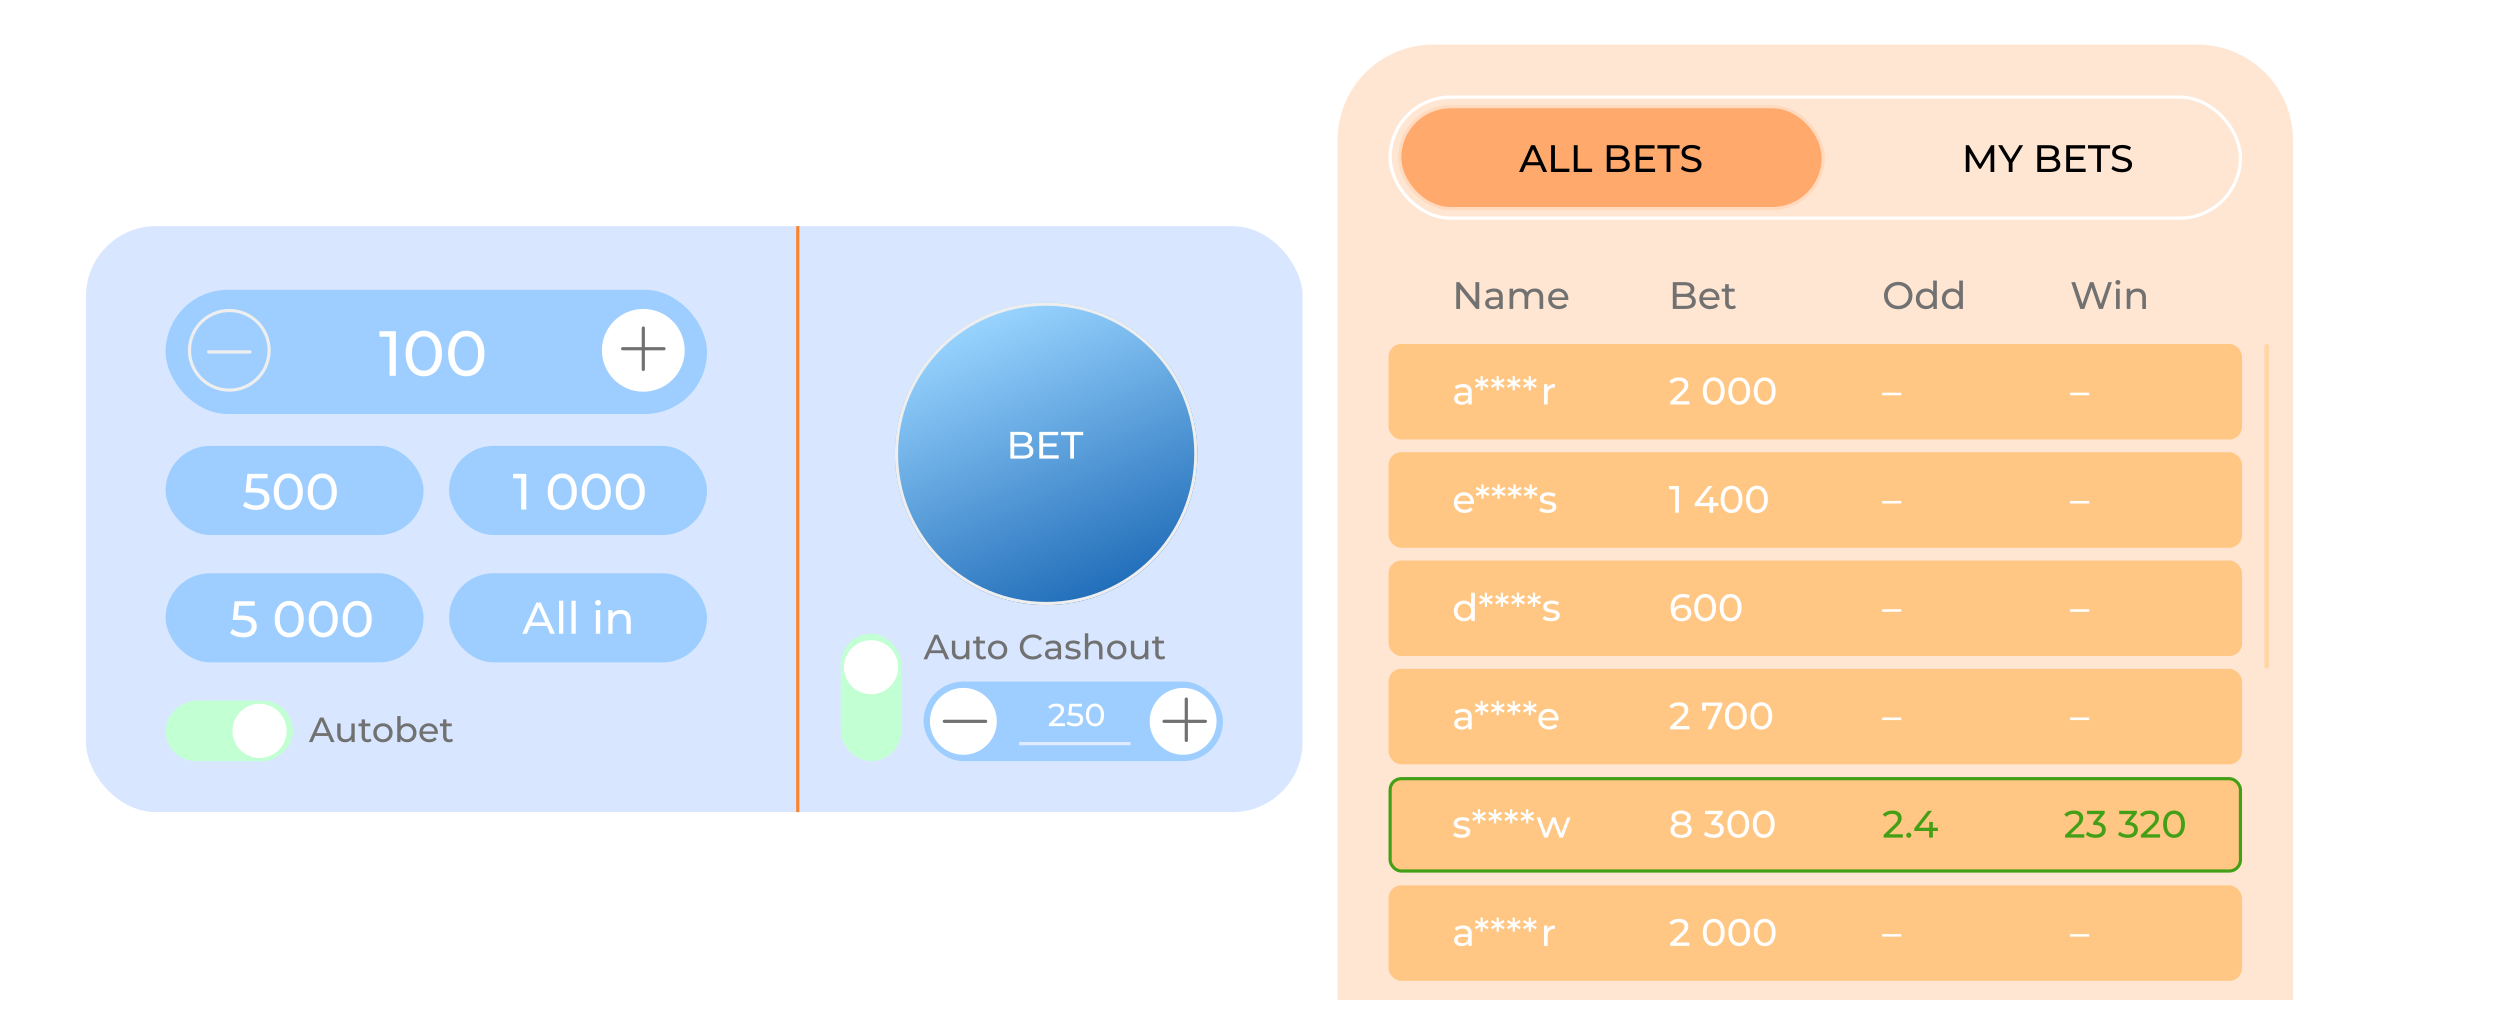 <svg width="785" height="324" viewBox="0 0 785 324" fill="none" xmlns="http://www.w3.org/2000/svg">
<defs>
	<filter id="filter613" x="-10" y="-10" width="805" height="344" filterUnits="userSpaceOnUse" color-interpolation-filters="sRGB">
		<feFlood flood-opacity="0" result="BackgroundImageFix"/>
		<feGaussianBlur in="BackgroundImage" stdDeviation="5"/>
		<feComposite in2="SourceAlpha" operator="in" result="effect1_backgroundBlur_614:529"/>
		<feBlend mode="normal" in="SourceGraphic" in2="effect1_backgroundBlur_614:529" result="shape"/>
	</filter>
	<filter id="filter614" x="277" y="91" width="103" height="103" filterUnits="userSpaceOnUse" color-interpolation-filters="sRGB">
		<feFlood flood-opacity="0" result="BackgroundImageFix"/>
		<feColorMatrix in="SourceAlpha" type="matrix" values="0 0 0 0 0 0 0 0 0 0 0 0 0 0 0 0 0 0 127 0" result="hardAlpha"/>
		<feOffset dy="4"/>
		<feGaussianBlur stdDeviation="2"/>
		<feComposite in2="hardAlpha" operator="out"/>
		<feColorMatrix type="matrix" values="0 0 0 0 0 0 0 0 0 0.4 0 0 0 0 1 0 0 0 0.33 0"/>
		<feBlend mode="normal" in2="BackgroundImageFix" result="effect1_dropShadow_614:529"/>
		<feBlend mode="normal" in="SourceGraphic" in2="effect1_dropShadow_614:529" result="shape"/>
	</filter>
	<linearGradient id="linear_614" x1="309" y1="95.5" x2="349" y2="186" gradientUnits="userSpaceOnUse">
		<stop stop-color="#99D4FF"/>
		<stop offset="1" stop-color="#1C69B6"/>
	</linearGradient>
</defs>
<g filter="url(#filter613)">
<rect width="785" height="324" rx="10" fill="white" fill-opacity="0.6"/>
<rect x="0.5" y="0.5" width="784" height="323" rx="9.5" stroke="white"/>
</g>
<path d="M420 44C420 27.431 433.431 14 450 14H690C706.569 14 720 27.431 720 44V314H420V44Z" fill="#FFE6D3"/>
<path d="M625.048 54L625.036 47.88L622 52.98H621.448L618.412 47.916V54H617.26V45.6H618.244L621.748 51.504L625.204 45.6H626.188L626.2 54H625.048ZM631.937 51.096V54H630.749V51.072L627.413 45.6H628.697L631.385 50.028L634.085 45.6H635.273L631.937 51.096ZM645.365 49.644C645.853 49.78 646.237 50.028 646.517 50.388C646.797 50.74 646.937 51.188 646.937 51.732C646.937 52.46 646.661 53.02 646.109 53.412C645.565 53.804 644.769 54 643.721 54H639.713V45.6H643.481C644.441 45.6 645.181 45.792 645.701 46.176C646.229 46.56 646.493 47.092 646.493 47.772C646.493 48.212 646.389 48.592 646.181 48.912C645.981 49.232 645.709 49.476 645.365 49.644ZM640.913 46.572V49.26H643.373C643.989 49.26 644.461 49.148 644.789 48.924C645.125 48.692 645.293 48.356 645.293 47.916C645.293 47.476 645.125 47.144 644.789 46.92C644.461 46.688 643.989 46.572 643.373 46.572H640.913ZM643.673 53.028C644.353 53.028 644.865 52.916 645.209 52.692C645.553 52.468 645.725 52.116 645.725 51.636C645.725 50.7 645.041 50.232 643.673 50.232H640.913V53.028H643.673ZM654.891 52.956V54H648.795V45.6H654.723V46.644H649.995V49.224H654.207V50.244H649.995V52.956H654.891ZM658.502 46.644H655.622V45.6H662.57V46.644H659.69V54H658.502V46.644ZM666.22 54.096C665.588 54.096 664.976 54 664.384 53.808C663.8 53.608 663.34 53.352 663.004 53.04L663.448 52.104C663.768 52.392 664.176 52.628 664.672 52.812C665.176 52.988 665.692 53.076 666.22 53.076C666.916 53.076 667.436 52.96 667.78 52.728C668.124 52.488 668.296 52.172 668.296 51.78C668.296 51.492 668.2 51.26 668.008 51.084C667.824 50.9 667.592 50.76 667.312 50.664C667.04 50.568 666.652 50.46 666.148 50.34C665.516 50.188 665.004 50.036 664.612 49.884C664.228 49.732 663.896 49.5 663.616 49.188C663.344 48.868 663.208 48.44 663.208 47.904C663.208 47.456 663.324 47.052 663.556 46.692C663.796 46.332 664.156 46.044 664.636 45.828C665.116 45.612 665.712 45.504 666.424 45.504C666.92 45.504 667.408 45.568 667.888 45.696C668.368 45.824 668.78 46.008 669.124 46.248L668.728 47.208C668.376 46.984 668 46.816 667.6 46.704C667.2 46.584 666.808 46.524 666.424 46.524C665.744 46.524 665.232 46.648 664.888 46.896C664.552 47.144 664.384 47.464 664.384 47.856C664.384 48.144 664.48 48.38 664.672 48.564C664.864 48.74 665.1 48.88 665.38 48.984C665.668 49.08 666.056 49.184 666.544 49.296C667.176 49.448 667.684 49.6 668.068 49.752C668.452 49.904 668.78 50.136 669.052 50.448C669.332 50.76 669.472 51.18 669.472 51.708C669.472 52.148 669.352 52.552 669.112 52.92C668.872 53.28 668.508 53.568 668.02 53.784C667.532 53.992 666.932 54.096 666.22 54.096Z" fill="black"/>
<path d="M464.484 88.6V97H463.5L458.46 90.736V97H457.26V88.6H458.244L463.284 94.864V88.6H464.484ZM469.146 90.58C470.026 90.58 470.698 90.796 471.162 91.228C471.634 91.66 471.87 92.304 471.87 93.16V97H470.778V96.16C470.586 96.456 470.31 96.684 469.95 96.844C469.598 96.996 469.178 97.072 468.69 97.072C467.978 97.072 467.406 96.9 466.974 96.556C466.55 96.212 466.338 95.76 466.338 95.2C466.338 94.64 466.542 94.192 466.95 93.856C467.358 93.512 468.006 93.34 468.894 93.34H470.718V93.112C470.718 92.616 470.574 92.236 470.286 91.972C469.998 91.708 469.574 91.576 469.014 91.576C468.638 91.576 468.27 91.64 467.91 91.768C467.55 91.888 467.246 92.052 466.998 92.26L466.518 91.396C466.846 91.132 467.238 90.932 467.694 90.796C468.15 90.652 468.634 90.58 469.146 90.58ZM468.882 96.184C469.322 96.184 469.702 96.088 470.022 95.896C470.342 95.696 470.574 95.416 470.718 95.056V94.168H468.942C467.966 94.168 467.478 94.496 467.478 95.152C467.478 95.472 467.602 95.724 467.85 95.908C468.098 96.092 468.442 96.184 468.882 96.184ZM481.958 90.58C482.758 90.58 483.39 90.812 483.854 91.276C484.326 91.74 484.562 92.428 484.562 93.34V97H483.41V93.472C483.41 92.856 483.266 92.392 482.978 92.08C482.698 91.768 482.294 91.612 481.766 91.612C481.182 91.612 480.718 91.796 480.374 92.164C480.03 92.524 479.858 93.044 479.858 93.724V97H478.706V93.472C478.706 92.856 478.562 92.392 478.274 92.08C477.994 91.768 477.59 91.612 477.062 91.612C476.478 91.612 476.014 91.796 475.67 92.164C475.326 92.524 475.154 93.044 475.154 93.724V97H474.002V90.64H475.106V91.588C475.338 91.26 475.642 91.012 476.018 90.844C476.394 90.668 476.822 90.58 477.302 90.58C477.798 90.58 478.238 90.68 478.622 90.88C479.006 91.08 479.302 91.372 479.51 91.756C479.75 91.388 480.082 91.1 480.506 90.892C480.938 90.684 481.422 90.58 481.958 90.58ZM492.465 93.856C492.465 93.944 492.457 94.06 492.441 94.204H487.281C487.353 94.764 487.597 95.216 488.013 95.56C488.437 95.896 488.961 96.064 489.585 96.064C490.345 96.064 490.957 95.808 491.421 95.296L492.057 96.04C491.769 96.376 491.409 96.632 490.977 96.808C490.553 96.984 490.077 97.072 489.549 97.072C488.877 97.072 488.281 96.936 487.761 96.664C487.241 96.384 486.837 95.996 486.549 95.5C486.269 95.004 486.129 94.444 486.129 93.82C486.129 93.204 486.265 92.648 486.537 92.152C486.817 91.656 487.197 91.272 487.677 91C488.165 90.72 488.713 90.58 489.321 90.58C489.929 90.58 490.469 90.72 490.941 91C491.421 91.272 491.793 91.656 492.057 92.152C492.329 92.648 492.465 93.216 492.465 93.856ZM489.321 91.552C488.769 91.552 488.305 91.72 487.929 92.056C487.561 92.392 487.345 92.832 487.281 93.376H491.361C491.297 92.84 491.077 92.404 490.701 92.068C490.333 91.724 489.873 91.552 489.321 91.552Z" fill="#717171"/>
<path d="M530.912 92.644C531.4 92.78 531.784 93.028 532.064 93.388C532.344 93.74 532.484 94.188 532.484 94.732C532.484 95.46 532.208 96.02 531.656 96.412C531.112 96.804 530.316 97 529.268 97H525.26V88.6H529.028C529.988 88.6 530.728 88.792 531.248 89.176C531.776 89.56 532.04 90.092 532.04 90.772C532.04 91.212 531.936 91.592 531.728 91.912C531.528 92.232 531.256 92.476 530.912 92.644ZM526.46 89.572V92.26H528.92C529.536 92.26 530.008 92.148 530.336 91.924C530.672 91.692 530.84 91.356 530.84 90.916C530.84 90.476 530.672 90.144 530.336 89.92C530.008 89.688 529.536 89.572 528.92 89.572H526.46ZM529.22 96.028C529.9 96.028 530.412 95.916 530.756 95.692C531.1 95.468 531.272 95.116 531.272 94.636C531.272 93.7 530.588 93.232 529.22 93.232H526.46V96.028H529.22ZM539.922 93.856C539.922 93.944 539.914 94.06 539.898 94.204H534.738C534.81 94.764 535.054 95.216 535.47 95.56C535.894 95.896 536.418 96.064 537.042 96.064C537.802 96.064 538.414 95.808 538.878 95.296L539.514 96.04C539.226 96.376 538.866 96.632 538.434 96.808C538.01 96.984 537.534 97.072 537.006 97.072C536.334 97.072 535.738 96.936 535.218 96.664C534.698 96.384 534.294 95.996 534.006 95.5C533.726 95.004 533.586 94.444 533.586 93.82C533.586 93.204 533.722 92.648 533.994 92.152C534.274 91.656 534.654 91.272 535.134 91C535.622 90.72 536.17 90.58 536.778 90.58C537.386 90.58 537.926 90.72 538.398 91C538.878 91.272 539.25 91.656 539.514 92.152C539.786 92.648 539.922 93.216 539.922 93.856ZM536.778 91.552C536.226 91.552 535.762 91.72 535.386 92.056C535.018 92.392 534.802 92.832 534.738 93.376H538.818C538.754 92.84 538.534 92.404 538.158 92.068C537.79 91.724 537.33 91.552 536.778 91.552ZM545.098 96.628C544.93 96.772 544.722 96.884 544.474 96.964C544.226 97.036 543.97 97.072 543.706 97.072C543.066 97.072 542.57 96.9 542.218 96.556C541.866 96.212 541.69 95.72 541.69 95.08V91.588H540.61V90.64H541.69V89.248H542.842V90.64H544.666V91.588H542.842V95.032C542.842 95.376 542.926 95.64 543.094 95.824C543.27 96.008 543.518 96.1 543.838 96.1C544.19 96.1 544.49 96 544.738 95.8L545.098 96.628Z" fill="#717171"/>
<path d="M596.052 97.096C595.204 97.096 594.44 96.912 593.76 96.544C593.08 96.168 592.544 95.652 592.152 94.996C591.768 94.34 591.576 93.608 591.576 92.8C591.576 91.992 591.768 91.26 592.152 90.604C592.544 89.948 593.08 89.436 593.76 89.068C594.44 88.692 595.204 88.504 596.052 88.504C596.892 88.504 597.652 88.692 598.332 89.068C599.012 89.436 599.544 89.948 599.928 90.604C600.312 91.252 600.504 91.984 600.504 92.8C600.504 93.616 600.312 94.352 599.928 95.008C599.544 95.656 599.012 96.168 598.332 96.544C597.652 96.912 596.892 97.096 596.052 97.096ZM596.052 96.028C596.668 96.028 597.22 95.888 597.708 95.608C598.204 95.328 598.592 94.944 598.872 94.456C599.16 93.96 599.304 93.408 599.304 92.8C599.304 92.192 599.16 91.644 598.872 91.156C598.592 90.66 598.204 90.272 597.708 89.992C597.22 89.712 596.668 89.572 596.052 89.572C595.436 89.572 594.876 89.712 594.372 89.992C593.876 90.272 593.484 90.66 593.196 91.156C592.916 91.644 592.776 92.192 592.776 92.8C592.776 93.408 592.916 93.96 593.196 94.456C593.484 94.944 593.876 95.328 594.372 95.608C594.876 95.888 595.436 96.028 596.052 96.028ZM608.17 88.096V97H607.066V95.992C606.81 96.344 606.486 96.612 606.094 96.796C605.702 96.98 605.27 97.072 604.798 97.072C604.182 97.072 603.63 96.936 603.142 96.664C602.654 96.392 602.27 96.012 601.99 95.524C601.718 95.028 601.582 94.46 601.582 93.82C601.582 93.18 601.718 92.616 601.99 92.128C602.27 91.64 602.654 91.26 603.142 90.988C603.63 90.716 604.182 90.58 604.798 90.58C605.254 90.58 605.674 90.668 606.058 90.844C606.442 91.012 606.762 91.264 607.018 91.6V88.096H608.17ZM604.894 96.064C605.294 96.064 605.658 95.972 605.986 95.788C606.314 95.596 606.57 95.332 606.754 94.996C606.938 94.652 607.03 94.26 607.03 93.82C607.03 93.38 606.938 92.992 606.754 92.656C606.57 92.312 606.314 92.048 605.986 91.864C605.658 91.68 605.294 91.588 604.894 91.588C604.486 91.588 604.118 91.68 603.79 91.864C603.47 92.048 603.214 92.312 603.022 92.656C602.838 92.992 602.746 93.38 602.746 93.82C602.746 94.26 602.838 94.652 603.022 94.996C603.214 95.332 603.47 95.596 603.79 95.788C604.118 95.972 604.486 96.064 604.894 96.064ZM616.35 88.096V97H615.246V95.992C614.99 96.344 614.666 96.612 614.274 96.796C613.882 96.98 613.45 97.072 612.978 97.072C612.362 97.072 611.81 96.936 611.322 96.664C610.834 96.392 610.45 96.012 610.17 95.524C609.898 95.028 609.762 94.46 609.762 93.82C609.762 93.18 609.898 92.616 610.17 92.128C610.45 91.64 610.834 91.26 611.322 90.988C611.81 90.716 612.362 90.58 612.978 90.58C613.434 90.58 613.854 90.668 614.238 90.844C614.622 91.012 614.942 91.264 615.198 91.6V88.096H616.35ZM613.074 96.064C613.474 96.064 613.838 95.972 614.166 95.788C614.494 95.596 614.75 95.332 614.934 94.996C615.118 94.652 615.21 94.26 615.21 93.82C615.21 93.38 615.118 92.992 614.934 92.656C614.75 92.312 614.494 92.048 614.166 91.864C613.838 91.68 613.474 91.588 613.074 91.588C612.666 91.588 612.298 91.68 611.97 91.864C611.65 92.048 611.394 92.312 611.202 92.656C611.018 92.992 610.926 93.38 610.926 93.82C610.926 94.26 611.018 94.652 611.202 94.996C611.394 95.332 611.65 95.596 611.97 95.788C612.298 95.972 612.666 96.064 613.074 96.064Z" fill="#717171"/>
<path d="M663.128 88.6L660.32 97H659.06L656.768 90.292L654.476 97H653.192L650.384 88.6H651.62L653.888 95.428L656.252 88.6H657.356L659.672 95.464L661.988 88.6H663.128ZM664.44 90.64H665.592V97H664.44V90.64ZM665.016 89.416C664.792 89.416 664.604 89.344 664.452 89.2C664.308 89.056 664.236 88.88 664.236 88.672C664.236 88.464 664.308 88.288 664.452 88.144C664.604 87.992 664.792 87.916 665.016 87.916C665.24 87.916 665.424 87.988 665.568 88.132C665.72 88.268 665.796 88.44 665.796 88.648C665.796 88.864 665.72 89.048 665.568 89.2C665.424 89.344 665.24 89.416 665.016 89.416ZM671.187 90.58C671.995 90.58 672.635 90.816 673.107 91.288C673.587 91.752 673.827 92.436 673.827 93.34V97H672.675V93.472C672.675 92.856 672.527 92.392 672.231 92.08C671.935 91.768 671.511 91.612 670.959 91.612C670.335 91.612 669.843 91.796 669.483 92.164C669.123 92.524 668.943 93.044 668.943 93.724V97H667.791V90.64H668.895V91.6C669.127 91.272 669.439 91.02 669.831 90.844C670.231 90.668 670.683 90.58 671.187 90.58Z" fill="#717171"/>
<rect x="436.5" y="30.5" width="267" height="38" rx="19" stroke="white"/>
<rect x="439.5" y="33.5" width="133" height="32" rx="16" fill="#FFAA6C" stroke="#FFDABE"/>
<path d="M483.612 51.9H479.148L478.224 54H476.988L480.792 45.6H481.98L485.796 54H484.536L483.612 51.9ZM483.192 50.94L481.38 46.824L479.568 50.94H483.192ZM487.049 45.6H488.249V52.956H492.797V54H487.049V45.6ZM494.174 45.6H495.374V52.956H499.922V54H494.174V45.6ZM510.174 49.644C510.662 49.78 511.046 50.028 511.326 50.388C511.606 50.74 511.746 51.188 511.746 51.732C511.746 52.46 511.47 53.02 510.918 53.412C510.374 53.804 509.578 54 508.53 54H504.522V45.6H508.29C509.25 45.6 509.99 45.792 510.51 46.176C511.038 46.56 511.302 47.092 511.302 47.772C511.302 48.212 511.198 48.592 510.99 48.912C510.79 49.232 510.518 49.476 510.174 49.644ZM505.722 46.572V49.26H508.182C508.798 49.26 509.27 49.148 509.598 48.924C509.934 48.692 510.102 48.356 510.102 47.916C510.102 47.476 509.934 47.144 509.598 46.92C509.27 46.688 508.798 46.572 508.182 46.572H505.722ZM508.482 53.028C509.162 53.028 509.674 52.916 510.018 52.692C510.362 52.468 510.534 52.116 510.534 51.636C510.534 50.7 509.85 50.232 508.482 50.232H505.722V53.028H508.482ZM519.7 52.956V54H513.604V45.6H519.532V46.644H514.804V49.224H519.016V50.244H514.804V52.956H519.7ZM523.311 46.644H520.431V45.6H527.379V46.644H524.499V54H523.311V46.644ZM531.028 54.096C530.396 54.096 529.784 54 529.192 53.808C528.608 53.608 528.148 53.352 527.812 53.04L528.256 52.104C528.576 52.392 528.984 52.628 529.48 52.812C529.984 52.988 530.5 53.076 531.028 53.076C531.724 53.076 532.244 52.96 532.588 52.728C532.932 52.488 533.104 52.172 533.104 51.78C533.104 51.492 533.008 51.26 532.816 51.084C532.632 50.9 532.4 50.76 532.12 50.664C531.848 50.568 531.46 50.46 530.956 50.34C530.324 50.188 529.812 50.036 529.42 49.884C529.036 49.732 528.704 49.5 528.424 49.188C528.152 48.868 528.016 48.44 528.016 47.904C528.016 47.456 528.132 47.052 528.364 46.692C528.604 46.332 528.964 46.044 529.444 45.828C529.924 45.612 530.52 45.504 531.232 45.504C531.728 45.504 532.216 45.568 532.696 45.696C533.176 45.824 533.588 46.008 533.932 46.248L533.536 47.208C533.184 46.984 532.808 46.816 532.408 46.704C532.008 46.584 531.616 46.524 531.232 46.524C530.552 46.524 530.04 46.648 529.696 46.896C529.36 47.144 529.192 47.464 529.192 47.856C529.192 48.144 529.288 48.38 529.48 48.564C529.672 48.74 529.908 48.88 530.188 48.984C530.476 49.08 530.864 49.184 531.352 49.296C531.984 49.448 532.492 49.6 532.876 49.752C533.26 49.904 533.588 50.136 533.86 50.448C534.14 50.76 534.28 51.18 534.28 51.708C534.28 52.148 534.16 52.552 533.92 52.92C533.68 53.28 533.316 53.568 532.828 53.784C532.34 53.992 531.74 54.096 531.028 54.096Z" fill="black"/>
<rect x="436" y="108" width="268" height="30" rx="4" fill="#FFC783"/>
<path d="M459.408 120.58C460.288 120.58 460.96 120.796 461.424 121.228C461.896 121.66 462.132 122.304 462.132 123.16V127H461.04V126.16C460.848 126.456 460.572 126.684 460.212 126.844C459.86 126.996 459.44 127.072 458.952 127.072C458.24 127.072 457.668 126.9 457.236 126.556C456.812 126.212 456.6 125.76 456.6 125.2C456.6 124.64 456.804 124.192 457.212 123.856C457.62 123.512 458.268 123.34 459.156 123.34H460.98V123.112C460.98 122.616 460.836 122.236 460.548 121.972C460.26 121.708 459.836 121.576 459.276 121.576C458.9 121.576 458.532 121.64 458.172 121.768C457.812 121.888 457.508 122.052 457.26 122.26L456.78 121.396C457.108 121.132 457.5 120.932 457.956 120.796C458.412 120.652 458.896 120.58 459.408 120.58ZM459.144 126.184C459.584 126.184 459.964 126.088 460.284 125.896C460.604 125.696 460.836 125.416 460.98 125.056V124.168H459.204C458.228 124.168 457.74 124.496 457.74 125.152C457.74 125.472 457.864 125.724 458.112 125.908C458.36 126.092 458.704 126.184 459.144 126.184ZM465.988 120.328L467.416 121.132L467.044 121.792L465.592 120.94L465.604 122.572H464.884L464.896 120.94L463.444 121.792L463.072 121.132L464.512 120.328L463.072 119.536L463.444 118.864L464.896 119.716L464.884 118.096H465.604L465.592 119.716L467.044 118.864L467.416 119.536L465.988 120.328ZM471.027 120.328L472.455 121.132L472.083 121.792L470.631 120.94L470.643 122.572H469.923L469.935 120.94L468.483 121.792L468.111 121.132L469.551 120.328L468.111 119.536L468.483 118.864L469.935 119.716L469.923 118.096H470.643L470.631 119.716L472.083 118.864L472.455 119.536L471.027 120.328ZM476.066 120.328L477.494 121.132L477.122 121.792L475.67 120.94L475.682 122.572H474.962L474.974 120.94L473.522 121.792L473.15 121.132L474.59 120.328L473.15 119.536L473.522 118.864L474.974 119.716L474.962 118.096H475.682L475.67 119.716L477.122 118.864L477.494 119.536L476.066 120.328ZM481.105 120.328L482.533 121.132L482.161 121.792L480.709 120.94L480.721 122.572H480.001L480.013 120.94L478.561 121.792L478.189 121.132L479.629 120.328L478.189 119.536L478.561 118.864L480.013 119.716L480.001 118.096H480.721L480.709 119.716L482.161 118.864L482.533 119.536L481.105 120.328ZM485.923 121.708C486.123 121.34 486.419 121.06 486.811 120.868C487.203 120.676 487.679 120.58 488.239 120.58V121.696C488.175 121.688 488.087 121.684 487.975 121.684C487.351 121.684 486.859 121.872 486.499 122.248C486.147 122.616 485.971 123.144 485.971 123.832V127H484.819V120.64H485.923V121.708Z" fill="white"/>
<path d="M530.48 125.956V127H524.444V126.184L527.864 122.884C528.28 122.484 528.56 122.14 528.704 121.852C528.848 121.556 528.92 121.26 528.92 120.964C528.92 120.524 528.764 120.184 528.452 119.944C528.148 119.696 527.708 119.572 527.132 119.572C526.204 119.572 525.488 119.876 524.984 120.484L524.168 119.776C524.496 119.376 524.924 119.064 525.452 118.84C525.988 118.616 526.584 118.504 527.24 118.504C528.12 118.504 528.82 118.716 529.34 119.14C529.86 119.556 530.12 120.124 530.12 120.844C530.12 121.292 530.024 121.716 529.832 122.116C529.64 122.516 529.276 122.972 528.74 123.484L526.172 125.956H530.48ZM538.121 127.096C537.457 127.096 536.865 126.928 536.345 126.592C535.833 126.248 535.429 125.752 535.133 125.104C534.837 124.456 534.689 123.688 534.689 122.8C534.689 121.912 534.837 121.144 535.133 120.496C535.429 119.848 535.833 119.356 536.345 119.02C536.865 118.676 537.457 118.504 538.121 118.504C538.777 118.504 539.361 118.676 539.873 119.02C540.393 119.356 540.801 119.848 541.097 120.496C541.393 121.144 541.541 121.912 541.541 122.8C541.541 123.688 541.393 124.456 541.097 125.104C540.801 125.752 540.393 126.248 539.873 126.592C539.361 126.928 538.777 127.096 538.121 127.096ZM538.121 126.028C538.793 126.028 539.329 125.752 539.729 125.2C540.137 124.648 540.341 123.848 540.341 122.8C540.341 121.752 540.137 120.952 539.729 120.4C539.329 119.848 538.793 119.572 538.121 119.572C537.441 119.572 536.897 119.848 536.489 120.4C536.089 120.952 535.889 121.752 535.889 122.8C535.889 123.848 536.089 124.648 536.489 125.2C536.897 125.752 537.441 126.028 538.121 126.028ZM546.125 127.096C545.461 127.096 544.869 126.928 544.349 126.592C543.837 126.248 543.433 125.752 543.137 125.104C542.841 124.456 542.693 123.688 542.693 122.8C542.693 121.912 542.841 121.144 543.137 120.496C543.433 119.848 543.837 119.356 544.349 119.02C544.869 118.676 545.461 118.504 546.125 118.504C546.781 118.504 547.365 118.676 547.877 119.02C548.397 119.356 548.805 119.848 549.101 120.496C549.397 121.144 549.545 121.912 549.545 122.8C549.545 123.688 549.397 124.456 549.101 125.104C548.805 125.752 548.397 126.248 547.877 126.592C547.365 126.928 546.781 127.096 546.125 127.096ZM546.125 126.028C546.797 126.028 547.333 125.752 547.733 125.2C548.141 124.648 548.345 123.848 548.345 122.8C548.345 121.752 548.141 120.952 547.733 120.4C547.333 119.848 546.797 119.572 546.125 119.572C545.445 119.572 544.901 119.848 544.493 120.4C544.093 120.952 543.893 121.752 543.893 122.8C543.893 123.848 544.093 124.648 544.493 125.2C544.901 125.752 545.445 126.028 546.125 126.028ZM554.129 127.096C553.465 127.096 552.873 126.928 552.353 126.592C551.841 126.248 551.437 125.752 551.141 125.104C550.845 124.456 550.697 123.688 550.697 122.8C550.697 121.912 550.845 121.144 551.141 120.496C551.437 119.848 551.841 119.356 552.353 119.02C552.873 118.676 553.465 118.504 554.129 118.504C554.785 118.504 555.369 118.676 555.881 119.02C556.401 119.356 556.809 119.848 557.105 120.496C557.401 121.144 557.549 121.912 557.549 122.8C557.549 123.688 557.401 124.456 557.105 125.104C556.809 125.752 556.401 126.248 555.881 126.592C555.369 126.928 554.785 127.096 554.129 127.096ZM554.129 126.028C554.801 126.028 555.337 125.752 555.737 125.2C556.145 124.648 556.349 123.848 556.349 122.8C556.349 121.752 556.145 120.952 555.737 120.4C555.337 119.848 554.801 119.572 554.129 119.572C553.449 119.572 552.905 119.848 552.497 120.4C552.097 120.952 551.897 121.752 551.897 122.8C551.897 123.848 552.097 124.648 552.497 125.2C552.905 125.752 553.449 126.028 554.129 126.028Z" fill="white"/>
<path d="M591 123.304H597V124.108H591V123.304Z" fill="white"/>
<path d="M650 123.304H656V124.108H650V123.304Z" fill="white"/>
<rect x="436" y="142" width="268" height="30" rx="4" fill="#FFC783"/>
<path d="M462.84 157.856C462.84 157.944 462.832 158.06 462.816 158.204H457.656C457.728 158.764 457.972 159.216 458.388 159.56C458.812 159.896 459.336 160.064 459.96 160.064C460.72 160.064 461.332 159.808 461.796 159.296L462.432 160.04C462.144 160.376 461.784 160.632 461.352 160.808C460.928 160.984 460.452 161.072 459.924 161.072C459.252 161.072 458.656 160.936 458.136 160.664C457.616 160.384 457.212 159.996 456.924 159.5C456.644 159.004 456.504 158.444 456.504 157.82C456.504 157.204 456.64 156.648 456.912 156.152C457.192 155.656 457.572 155.272 458.052 155C458.54 154.72 459.088 154.58 459.696 154.58C460.304 154.58 460.844 154.72 461.316 155C461.796 155.272 462.168 155.656 462.432 156.152C462.704 156.648 462.84 157.216 462.84 157.856ZM459.696 155.552C459.144 155.552 458.68 155.72 458.304 156.056C457.936 156.392 457.72 156.832 457.656 157.376H461.736C461.672 156.84 461.452 156.404 461.076 156.068C460.708 155.724 460.248 155.552 459.696 155.552ZM466.257 154.328L467.685 155.132L467.313 155.792L465.861 154.94L465.873 156.572H465.153L465.165 154.94L463.713 155.792L463.341 155.132L464.781 154.328L463.341 153.536L463.713 152.864L465.165 153.716L465.153 152.096H465.873L465.861 153.716L467.313 152.864L467.685 153.536L466.257 154.328ZM471.296 154.328L472.724 155.132L472.352 155.792L470.9 154.94L470.912 156.572H470.192L470.204 154.94L468.752 155.792L468.38 155.132L469.82 154.328L468.38 153.536L468.752 152.864L470.204 153.716L470.192 152.096H470.912L470.9 153.716L472.352 152.864L472.724 153.536L471.296 154.328ZM476.335 154.328L477.763 155.132L477.391 155.792L475.939 154.94L475.951 156.572H475.231L475.243 154.94L473.791 155.792L473.419 155.132L474.859 154.328L473.419 153.536L473.791 152.864L475.243 153.716L475.231 152.096H475.951L475.939 153.716L477.391 152.864L477.763 153.536L476.335 154.328ZM481.374 154.328L482.802 155.132L482.43 155.792L480.978 154.94L480.99 156.572H480.27L480.282 154.94L478.83 155.792L478.458 155.132L479.898 154.328L478.458 153.536L478.83 152.864L480.282 153.716L480.27 152.096H480.99L480.978 153.716L482.43 152.864L482.802 153.536L481.374 154.328ZM485.951 161.072C485.431 161.072 484.931 161.004 484.451 160.868C483.971 160.724 483.595 160.544 483.323 160.328L483.803 159.416C484.083 159.616 484.423 159.776 484.823 159.896C485.223 160.016 485.627 160.076 486.035 160.076C487.043 160.076 487.547 159.788 487.547 159.212C487.547 159.02 487.479 158.868 487.343 158.756C487.207 158.644 487.035 158.564 486.827 158.516C486.627 158.46 486.339 158.4 485.963 158.336C485.451 158.256 485.031 158.164 484.703 158.06C484.383 157.956 484.107 157.78 483.875 157.532C483.643 157.284 483.527 156.936 483.527 156.488C483.527 155.912 483.767 155.452 484.247 155.108C484.727 154.756 485.371 154.58 486.179 154.58C486.603 154.58 487.027 154.632 487.451 154.736C487.875 154.84 488.223 154.98 488.495 155.156L488.003 156.068C487.483 155.732 486.871 155.564 486.167 155.564C485.679 155.564 485.307 155.644 485.051 155.804C484.795 155.964 484.667 156.176 484.667 156.44C484.667 156.648 484.739 156.812 484.883 156.932C485.027 157.052 485.203 157.14 485.411 157.196C485.627 157.252 485.927 157.316 486.311 157.388C486.823 157.476 487.235 157.572 487.547 157.676C487.867 157.772 488.139 157.94 488.363 158.18C488.587 158.42 488.699 158.756 488.699 159.188C488.699 159.764 488.451 160.224 487.955 160.568C487.467 160.904 486.799 161.072 485.951 161.072Z" fill="white"/>
<path d="M527.18 152.6V161H525.992V153.644H524.096V152.6H527.18ZM539.548 158.936H537.952V161H536.788V158.936H532.12V158.096L536.416 152.6H537.712L533.596 157.904H536.824V156.08H537.952V157.904H539.548V158.936ZM543.699 161.096C543.035 161.096 542.443 160.928 541.923 160.592C541.411 160.248 541.007 159.752 540.711 159.104C540.415 158.456 540.267 157.688 540.267 156.8C540.267 155.912 540.415 155.144 540.711 154.496C541.007 153.848 541.411 153.356 541.923 153.02C542.443 152.676 543.035 152.504 543.699 152.504C544.355 152.504 544.939 152.676 545.451 153.02C545.971 153.356 546.379 153.848 546.675 154.496C546.971 155.144 547.119 155.912 547.119 156.8C547.119 157.688 546.971 158.456 546.675 159.104C546.379 159.752 545.971 160.248 545.451 160.592C544.939 160.928 544.355 161.096 543.699 161.096ZM543.699 160.028C544.371 160.028 544.907 159.752 545.307 159.2C545.715 158.648 545.919 157.848 545.919 156.8C545.919 155.752 545.715 154.952 545.307 154.4C544.907 153.848 544.371 153.572 543.699 153.572C543.019 153.572 542.475 153.848 542.067 154.4C541.667 154.952 541.467 155.752 541.467 156.8C541.467 157.848 541.667 158.648 542.067 159.2C542.475 159.752 543.019 160.028 543.699 160.028ZM551.703 161.096C551.039 161.096 550.447 160.928 549.927 160.592C549.415 160.248 549.011 159.752 548.715 159.104C548.419 158.456 548.271 157.688 548.271 156.8C548.271 155.912 548.419 155.144 548.715 154.496C549.011 153.848 549.415 153.356 549.927 153.02C550.447 152.676 551.039 152.504 551.703 152.504C552.359 152.504 552.943 152.676 553.455 153.02C553.975 153.356 554.383 153.848 554.679 154.496C554.975 155.144 555.123 155.912 555.123 156.8C555.123 157.688 554.975 158.456 554.679 159.104C554.383 159.752 553.975 160.248 553.455 160.592C552.943 160.928 552.359 161.096 551.703 161.096ZM551.703 160.028C552.375 160.028 552.911 159.752 553.311 159.2C553.719 158.648 553.923 157.848 553.923 156.8C553.923 155.752 553.719 154.952 553.311 154.4C552.911 153.848 552.375 153.572 551.703 153.572C551.023 153.572 550.479 153.848 550.071 154.4C549.671 154.952 549.471 155.752 549.471 156.8C549.471 157.848 549.671 158.648 550.071 159.2C550.479 159.752 551.023 160.028 551.703 160.028Z" fill="white"/>
<path d="M591 157.304H597V158.108H591V157.304Z" fill="white"/>
<path d="M650 157.304H656V158.108H650V157.304Z" fill="white"/>
<rect x="436" y="176" width="268" height="30" rx="4" fill="#FFC783"/>
<path d="M463.092 186.096V195H461.988V193.992C461.732 194.344 461.408 194.612 461.016 194.796C460.624 194.98 460.192 195.072 459.72 195.072C459.104 195.072 458.552 194.936 458.064 194.664C457.576 194.392 457.192 194.012 456.912 193.524C456.64 193.028 456.504 192.46 456.504 191.82C456.504 191.18 456.64 190.616 456.912 190.128C457.192 189.64 457.576 189.26 458.064 188.988C458.552 188.716 459.104 188.58 459.72 188.58C460.176 188.58 460.596 188.668 460.98 188.844C461.364 189.012 461.684 189.264 461.94 189.6V186.096H463.092ZM459.816 194.064C460.216 194.064 460.58 193.972 460.908 193.788C461.236 193.596 461.492 193.332 461.676 192.996C461.86 192.652 461.952 192.26 461.952 191.82C461.952 191.38 461.86 190.992 461.676 190.656C461.492 190.312 461.236 190.048 460.908 189.864C460.58 189.68 460.216 189.588 459.816 189.588C459.408 189.588 459.04 189.68 458.712 189.864C458.392 190.048 458.136 190.312 457.944 190.656C457.76 190.992 457.668 191.38 457.668 191.82C457.668 192.26 457.76 192.652 457.944 192.996C458.136 193.332 458.392 193.596 458.712 193.788C459.04 193.972 459.408 194.064 459.816 194.064ZM467.324 188.328L468.752 189.132L468.38 189.792L466.928 188.94L466.94 190.572H466.22L466.232 188.94L464.78 189.792L464.408 189.132L465.848 188.328L464.408 187.536L464.78 186.864L466.232 187.716L466.22 186.096H466.94L466.928 187.716L468.38 186.864L468.752 187.536L467.324 188.328ZM472.363 188.328L473.791 189.132L473.419 189.792L471.967 188.94L471.979 190.572H471.259L471.271 188.94L469.819 189.792L469.447 189.132L470.887 188.328L469.447 187.536L469.819 186.864L471.271 187.716L471.259 186.096H471.979L471.967 187.716L473.419 186.864L473.791 187.536L472.363 188.328ZM477.402 188.328L478.83 189.132L478.458 189.792L477.006 188.94L477.018 190.572H476.298L476.31 188.94L474.858 189.792L474.486 189.132L475.926 188.328L474.486 187.536L474.858 186.864L476.31 187.716L476.298 186.096H477.018L477.006 187.716L478.458 186.864L478.83 187.536L477.402 188.328ZM482.441 188.328L483.869 189.132L483.497 189.792L482.045 188.94L482.057 190.572H481.337L481.349 188.94L479.897 189.792L479.525 189.132L480.965 188.328L479.525 187.536L479.897 186.864L481.349 187.716L481.337 186.096H482.057L482.045 187.716L483.497 186.864L483.869 187.536L482.441 188.328ZM487.018 195.072C486.498 195.072 485.998 195.004 485.518 194.868C485.038 194.724 484.662 194.544 484.39 194.328L484.87 193.416C485.15 193.616 485.49 193.776 485.89 193.896C486.29 194.016 486.694 194.076 487.102 194.076C488.11 194.076 488.614 193.788 488.614 193.212C488.614 193.02 488.546 192.868 488.41 192.756C488.274 192.644 488.102 192.564 487.894 192.516C487.694 192.46 487.406 192.4 487.03 192.336C486.518 192.256 486.098 192.164 485.77 192.06C485.45 191.956 485.174 191.78 484.942 191.532C484.71 191.284 484.594 190.936 484.594 190.488C484.594 189.912 484.834 189.452 485.314 189.108C485.794 188.756 486.438 188.58 487.246 188.58C487.67 188.58 488.094 188.632 488.518 188.736C488.942 188.84 489.29 188.98 489.562 189.156L489.07 190.068C488.55 189.732 487.938 189.564 487.234 189.564C486.746 189.564 486.374 189.644 486.118 189.804C485.862 189.964 485.734 190.176 485.734 190.44C485.734 190.648 485.806 190.812 485.95 190.932C486.094 191.052 486.27 191.14 486.478 191.196C486.694 191.252 486.994 191.316 487.378 191.388C487.89 191.476 488.302 191.572 488.614 191.676C488.934 191.772 489.206 191.94 489.43 192.18C489.654 192.42 489.766 192.756 489.766 193.188C489.766 193.764 489.518 194.224 489.022 194.568C488.534 194.904 487.866 195.072 487.018 195.072Z" fill="white"/>
<path d="M528.2 189.9C528.752 189.9 529.244 190.004 529.676 190.212C530.116 190.42 530.46 190.72 530.708 191.112C530.956 191.496 531.08 191.94 531.08 192.444C531.08 192.972 530.948 193.436 530.684 193.836C530.428 194.236 530.072 194.548 529.616 194.772C529.168 194.988 528.664 195.096 528.104 195.096C526.976 195.096 526.104 194.732 525.488 194.004C524.88 193.276 524.576 192.244 524.576 190.908C524.576 189.972 524.74 189.176 525.068 188.52C525.404 187.856 525.868 187.356 526.46 187.02C527.06 186.676 527.756 186.504 528.548 186.504C528.956 186.504 529.34 186.548 529.7 186.636C530.06 186.716 530.372 186.836 530.636 186.996L530.18 187.932C529.78 187.668 529.244 187.536 528.572 187.536C527.7 187.536 527.016 187.808 526.52 188.352C526.024 188.888 525.776 189.672 525.776 190.704C525.776 190.832 525.78 190.932 525.788 191.004C526.028 190.644 526.356 190.372 526.772 190.188C527.196 189.996 527.672 189.9 528.2 189.9ZM528.056 194.124C528.608 194.124 529.056 193.976 529.4 193.68C529.744 193.384 529.916 192.988 529.916 192.492C529.916 191.996 529.74 191.604 529.388 191.316C529.044 191.02 528.58 190.872 527.996 190.872C527.62 190.872 527.284 190.944 526.988 191.088C526.7 191.232 526.472 191.428 526.304 191.676C526.144 191.924 526.064 192.2 526.064 192.504C526.064 192.8 526.14 193.072 526.292 193.32C526.452 193.56 526.68 193.756 526.976 193.908C527.28 194.052 527.64 194.124 528.056 194.124ZM535.414 195.096C534.75 195.096 534.158 194.928 533.638 194.592C533.126 194.248 532.722 193.752 532.426 193.104C532.13 192.456 531.982 191.688 531.982 190.8C531.982 189.912 532.13 189.144 532.426 188.496C532.722 187.848 533.126 187.356 533.638 187.02C534.158 186.676 534.75 186.504 535.414 186.504C536.07 186.504 536.654 186.676 537.166 187.02C537.686 187.356 538.094 187.848 538.39 188.496C538.686 189.144 538.834 189.912 538.834 190.8C538.834 191.688 538.686 192.456 538.39 193.104C538.094 193.752 537.686 194.248 537.166 194.592C536.654 194.928 536.07 195.096 535.414 195.096ZM535.414 194.028C536.086 194.028 536.622 193.752 537.022 193.2C537.43 192.648 537.634 191.848 537.634 190.8C537.634 189.752 537.43 188.952 537.022 188.4C536.622 187.848 536.086 187.572 535.414 187.572C534.734 187.572 534.19 187.848 533.782 188.4C533.382 188.952 533.182 189.752 533.182 190.8C533.182 191.848 533.382 192.648 533.782 193.2C534.19 193.752 534.734 194.028 535.414 194.028ZM543.418 195.096C542.754 195.096 542.162 194.928 541.642 194.592C541.13 194.248 540.726 193.752 540.43 193.104C540.134 192.456 539.986 191.688 539.986 190.8C539.986 189.912 540.134 189.144 540.43 188.496C540.726 187.848 541.13 187.356 541.642 187.02C542.162 186.676 542.754 186.504 543.418 186.504C544.074 186.504 544.658 186.676 545.17 187.02C545.69 187.356 546.098 187.848 546.394 188.496C546.69 189.144 546.838 189.912 546.838 190.8C546.838 191.688 546.69 192.456 546.394 193.104C546.098 193.752 545.69 194.248 545.17 194.592C544.658 194.928 544.074 195.096 543.418 195.096ZM543.418 194.028C544.09 194.028 544.626 193.752 545.026 193.2C545.434 192.648 545.638 191.848 545.638 190.8C545.638 189.752 545.434 188.952 545.026 188.4C544.626 187.848 544.09 187.572 543.418 187.572C542.738 187.572 542.194 187.848 541.786 188.4C541.386 188.952 541.186 189.752 541.186 190.8C541.186 191.848 541.386 192.648 541.786 193.2C542.194 193.752 542.738 194.028 543.418 194.028Z" fill="white"/>
<path d="M591 191.304H597V192.108H591V191.304Z" fill="white"/>
<path d="M650 191.304H656V192.108H650V191.304Z" fill="white"/>
<rect x="436" y="210" width="268" height="30" rx="4" fill="#FFC783"/>
<path d="M459.408 222.58C460.288 222.58 460.96 222.796 461.424 223.228C461.896 223.66 462.132 224.304 462.132 225.16V229H461.04V228.16C460.848 228.456 460.572 228.684 460.212 228.844C459.86 228.996 459.44 229.072 458.952 229.072C458.24 229.072 457.668 228.9 457.236 228.556C456.812 228.212 456.6 227.76 456.6 227.2C456.6 226.64 456.804 226.192 457.212 225.856C457.62 225.512 458.268 225.34 459.156 225.34H460.98V225.112C460.98 224.616 460.836 224.236 460.548 223.972C460.26 223.708 459.836 223.576 459.276 223.576C458.9 223.576 458.532 223.64 458.172 223.768C457.812 223.888 457.508 224.052 457.26 224.26L456.78 223.396C457.108 223.132 457.5 222.932 457.956 222.796C458.412 222.652 458.896 222.58 459.408 222.58ZM459.144 228.184C459.584 228.184 459.964 228.088 460.284 227.896C460.604 227.696 460.836 227.416 460.98 227.056V226.168H459.204C458.228 226.168 457.74 226.496 457.74 227.152C457.74 227.472 457.864 227.724 458.112 227.908C458.36 228.092 458.704 228.184 459.144 228.184ZM465.988 222.328L467.416 223.132L467.044 223.792L465.592 222.94L465.604 224.572H464.884L464.896 222.94L463.444 223.792L463.072 223.132L464.512 222.328L463.072 221.536L463.444 220.864L464.896 221.716L464.884 220.096H465.604L465.592 221.716L467.044 220.864L467.416 221.536L465.988 222.328ZM471.027 222.328L472.455 223.132L472.083 223.792L470.631 222.94L470.643 224.572H469.923L469.935 222.94L468.483 223.792L468.111 223.132L469.551 222.328L468.111 221.536L468.483 220.864L469.935 221.716L469.923 220.096H470.643L470.631 221.716L472.083 220.864L472.455 221.536L471.027 222.328ZM476.066 222.328L477.494 223.132L477.122 223.792L475.67 222.94L475.682 224.572H474.962L474.974 222.94L473.522 223.792L473.15 223.132L474.59 222.328L473.15 221.536L473.522 220.864L474.974 221.716L474.962 220.096H475.682L475.67 221.716L477.122 220.864L477.494 221.536L476.066 222.328ZM481.105 222.328L482.533 223.132L482.161 223.792L480.709 222.94L480.721 224.572H480.001L480.013 222.94L478.561 223.792L478.189 223.132L479.629 222.328L478.189 221.536L478.561 220.864L480.013 221.716L480.001 220.096H480.721L480.709 221.716L482.161 220.864L482.533 221.536L481.105 222.328ZM489.406 225.856C489.406 225.944 489.398 226.06 489.382 226.204H484.222C484.294 226.764 484.538 227.216 484.954 227.56C485.378 227.896 485.902 228.064 486.526 228.064C487.286 228.064 487.898 227.808 488.362 227.296L488.998 228.04C488.71 228.376 488.35 228.632 487.918 228.808C487.494 228.984 487.018 229.072 486.49 229.072C485.818 229.072 485.222 228.936 484.702 228.664C484.182 228.384 483.778 227.996 483.49 227.5C483.21 227.004 483.07 226.444 483.07 225.82C483.07 225.204 483.206 224.648 483.478 224.152C483.758 223.656 484.138 223.272 484.618 223C485.106 222.72 485.654 222.58 486.262 222.58C486.87 222.58 487.41 222.72 487.882 223C488.362 223.272 488.734 223.656 488.998 224.152C489.27 224.648 489.406 225.216 489.406 225.856ZM486.262 223.552C485.71 223.552 485.246 223.72 484.87 224.056C484.502 224.392 484.286 224.832 484.222 225.376H488.302C488.238 224.84 488.018 224.404 487.642 224.068C487.274 223.724 486.814 223.552 486.262 223.552Z" fill="white"/>
<path d="M530.48 227.956V229H524.444V228.184L527.864 224.884C528.28 224.484 528.56 224.14 528.704 223.852C528.848 223.556 528.92 223.26 528.92 222.964C528.92 222.524 528.764 222.184 528.452 221.944C528.148 221.696 527.708 221.572 527.132 221.572C526.204 221.572 525.488 221.876 524.984 222.484L524.168 221.776C524.496 221.376 524.924 221.064 525.452 220.84C525.988 220.616 526.584 220.504 527.24 220.504C528.12 220.504 528.82 220.716 529.34 221.14C529.86 221.556 530.12 222.124 530.12 222.844C530.12 223.292 530.024 223.716 529.832 224.116C529.64 224.516 529.276 224.972 528.74 225.484L526.172 227.956H530.48ZM540.809 220.6V221.416L537.413 229H536.141L539.465 221.644H535.625V223.144H534.473V220.6H540.809ZM545.059 229.096C544.395 229.096 543.803 228.928 543.283 228.592C542.771 228.248 542.367 227.752 542.071 227.104C541.775 226.456 541.627 225.688 541.627 224.8C541.627 223.912 541.775 223.144 542.071 222.496C542.367 221.848 542.771 221.356 543.283 221.02C543.803 220.676 544.395 220.504 545.059 220.504C545.715 220.504 546.299 220.676 546.811 221.02C547.331 221.356 547.739 221.848 548.035 222.496C548.331 223.144 548.479 223.912 548.479 224.8C548.479 225.688 548.331 226.456 548.035 227.104C547.739 227.752 547.331 228.248 546.811 228.592C546.299 228.928 545.715 229.096 545.059 229.096ZM545.059 228.028C545.731 228.028 546.267 227.752 546.667 227.2C547.075 226.648 547.279 225.848 547.279 224.8C547.279 223.752 547.075 222.952 546.667 222.4C546.267 221.848 545.731 221.572 545.059 221.572C544.379 221.572 543.835 221.848 543.427 222.4C543.027 222.952 542.827 223.752 542.827 224.8C542.827 225.848 543.027 226.648 543.427 227.2C543.835 227.752 544.379 228.028 545.059 228.028ZM553.063 229.096C552.399 229.096 551.807 228.928 551.287 228.592C550.775 228.248 550.371 227.752 550.075 227.104C549.779 226.456 549.631 225.688 549.631 224.8C549.631 223.912 549.779 223.144 550.075 222.496C550.371 221.848 550.775 221.356 551.287 221.02C551.807 220.676 552.399 220.504 553.063 220.504C553.719 220.504 554.303 220.676 554.815 221.02C555.335 221.356 555.743 221.848 556.039 222.496C556.335 223.144 556.483 223.912 556.483 224.8C556.483 225.688 556.335 226.456 556.039 227.104C555.743 227.752 555.335 228.248 554.815 228.592C554.303 228.928 553.719 229.096 553.063 229.096ZM553.063 228.028C553.735 228.028 554.271 227.752 554.671 227.2C555.079 226.648 555.283 225.848 555.283 224.8C555.283 223.752 555.079 222.952 554.671 222.4C554.271 221.848 553.735 221.572 553.063 221.572C552.383 221.572 551.839 221.848 551.431 222.4C551.031 222.952 550.831 223.752 550.831 224.8C550.831 225.848 551.031 226.648 551.431 227.2C551.839 227.752 552.383 228.028 553.063 228.028Z" fill="white"/>
<path d="M591 225.304H597V226.108H591V225.304Z" fill="white"/>
<path d="M650 225.304H656V226.108H650V225.304Z" fill="white"/>
<rect x="436.5" y="244.5" width="267" height="29" rx="3.5" fill="#FFC783" stroke="#439F15"/>
<path d="M458.916 263.072C458.396 263.072 457.896 263.004 457.416 262.868C456.936 262.724 456.56 262.544 456.288 262.328L456.768 261.416C457.048 261.616 457.388 261.776 457.788 261.896C458.188 262.016 458.592 262.076 459 262.076C460.008 262.076 460.512 261.788 460.512 261.212C460.512 261.02 460.444 260.868 460.308 260.756C460.172 260.644 460 260.564 459.792 260.516C459.592 260.46 459.304 260.4 458.928 260.336C458.416 260.256 457.996 260.164 457.668 260.06C457.348 259.956 457.072 259.78 456.84 259.532C456.608 259.284 456.492 258.936 456.492 258.488C456.492 257.912 456.732 257.452 457.212 257.108C457.692 256.756 458.336 256.58 459.144 256.58C459.568 256.58 459.992 256.632 460.416 256.736C460.84 256.84 461.188 256.98 461.46 257.156L460.968 258.068C460.448 257.732 459.836 257.564 459.132 257.564C458.644 257.564 458.272 257.644 458.016 257.804C457.76 257.964 457.632 258.176 457.632 258.44C457.632 258.648 457.704 258.812 457.848 258.932C457.992 259.052 458.168 259.14 458.376 259.196C458.592 259.252 458.892 259.316 459.276 259.388C459.788 259.476 460.2 259.572 460.512 259.676C460.832 259.772 461.104 259.94 461.328 260.18C461.552 260.42 461.664 260.756 461.664 261.188C461.664 261.764 461.416 262.224 460.92 262.568C460.432 262.904 459.764 263.072 458.916 263.072ZM465.156 256.328L466.584 257.132L466.212 257.792L464.76 256.94L464.772 258.572H464.052L464.064 256.94L462.612 257.792L462.24 257.132L463.68 256.328L462.24 255.536L462.612 254.864L464.064 255.716L464.052 254.096H464.772L464.76 255.716L466.212 254.864L466.584 255.536L465.156 256.328ZM470.195 256.328L471.623 257.132L471.251 257.792L469.799 256.94L469.811 258.572H469.091L469.103 256.94L467.651 257.792L467.279 257.132L468.719 256.328L467.279 255.536L467.651 254.864L469.103 255.716L469.091 254.096H469.811L469.799 255.716L471.251 254.864L471.623 255.536L470.195 256.328ZM475.234 256.328L476.662 257.132L476.29 257.792L474.838 256.94L474.85 258.572H474.13L474.142 256.94L472.69 257.792L472.318 257.132L473.758 256.328L472.318 255.536L472.69 254.864L474.142 255.716L474.13 254.096H474.85L474.838 255.716L476.29 254.864L476.662 255.536L475.234 256.328ZM480.273 256.328L481.701 257.132L481.329 257.792L479.877 256.94L479.889 258.572H479.169L479.181 256.94L477.729 257.792L477.357 257.132L478.797 256.328L477.357 255.536L477.729 254.864L479.181 255.716L479.169 254.096H479.889L479.877 255.716L481.329 254.864L481.701 255.536L480.273 256.328ZM493.154 256.64L490.778 263H489.674L487.838 258.176L485.978 263H484.874L482.51 256.64H483.602L485.45 261.704L487.37 256.64H488.342L490.226 261.728L492.122 256.64H493.154Z" fill="white"/>
<path d="M529.712 258.596C530.192 258.78 530.56 259.044 530.816 259.388C531.072 259.732 531.2 260.144 531.2 260.624C531.2 261.128 531.064 261.568 530.792 261.944C530.52 262.312 530.132 262.596 529.628 262.796C529.124 262.996 528.532 263.096 527.852 263.096C527.18 263.096 526.592 262.996 526.088 262.796C525.592 262.596 525.208 262.312 524.936 261.944C524.664 261.568 524.528 261.128 524.528 260.624C524.528 260.144 524.652 259.732 524.9 259.388C525.156 259.044 525.524 258.78 526.004 258.596C525.62 258.412 525.328 258.168 525.128 257.864C524.928 257.56 524.828 257.2 524.828 256.784C524.828 256.32 524.952 255.916 525.2 255.572C525.456 255.228 525.812 254.964 526.268 254.78C526.724 254.596 527.252 254.504 527.852 254.504C528.46 254.504 528.992 254.596 529.448 254.78C529.912 254.964 530.268 255.228 530.516 255.572C530.772 255.916 530.9 256.32 530.9 256.784C530.9 257.192 530.796 257.552 530.588 257.864C530.388 258.168 530.096 258.412 529.712 258.596ZM527.852 255.476C527.284 255.476 526.836 255.6 526.508 255.848C526.18 256.088 526.016 256.416 526.016 256.832C526.016 257.248 526.176 257.576 526.496 257.816C526.824 258.056 527.276 258.176 527.852 258.176C528.436 258.176 528.892 258.056 529.22 257.816C529.556 257.576 529.724 257.248 529.724 256.832C529.724 256.416 529.552 256.088 529.208 255.848C528.872 255.6 528.42 255.476 527.852 255.476ZM527.852 262.124C528.516 262.124 529.04 261.988 529.424 261.716C529.808 261.436 530 261.06 530 260.588C530 260.124 529.808 259.76 529.424 259.496C529.04 259.224 528.516 259.088 527.852 259.088C527.188 259.088 526.668 259.224 526.292 259.496C525.916 259.76 525.728 260.124 525.728 260.588C525.728 261.06 525.916 261.436 526.292 261.716C526.668 261.988 527.188 262.124 527.852 262.124ZM538.737 258.128C539.561 258.208 540.189 258.464 540.621 258.896C541.053 259.32 541.269 259.864 541.269 260.528C541.269 261.008 541.149 261.444 540.909 261.836C540.669 262.22 540.309 262.528 539.829 262.76C539.357 262.984 538.777 263.096 538.089 263.096C537.489 263.096 536.913 263.008 536.361 262.832C535.809 262.648 535.357 262.396 535.005 262.076L535.557 261.128C535.845 261.4 536.213 261.62 536.661 261.788C537.109 261.948 537.585 262.028 538.089 262.028C538.713 262.028 539.197 261.896 539.541 261.632C539.893 261.368 540.069 261.004 540.069 260.54C540.069 260.076 539.897 259.716 539.553 259.46C539.209 259.204 538.689 259.076 537.993 259.076H537.321V258.236L539.433 255.644H535.389V254.6H540.933V255.416L538.737 258.128ZM545.821 263.096C545.157 263.096 544.565 262.928 544.045 262.592C543.533 262.248 543.129 261.752 542.833 261.104C542.537 260.456 542.389 259.688 542.389 258.8C542.389 257.912 542.537 257.144 542.833 256.496C543.129 255.848 543.533 255.356 544.045 255.02C544.565 254.676 545.157 254.504 545.821 254.504C546.477 254.504 547.061 254.676 547.573 255.02C548.093 255.356 548.501 255.848 548.797 256.496C549.093 257.144 549.241 257.912 549.241 258.8C549.241 259.688 549.093 260.456 548.797 261.104C548.501 261.752 548.093 262.248 547.573 262.592C547.061 262.928 546.477 263.096 545.821 263.096ZM545.821 262.028C546.493 262.028 547.029 261.752 547.429 261.2C547.837 260.648 548.041 259.848 548.041 258.8C548.041 257.752 547.837 256.952 547.429 256.4C547.029 255.848 546.493 255.572 545.821 255.572C545.141 255.572 544.597 255.848 544.189 256.4C543.789 256.952 543.589 257.752 543.589 258.8C543.589 259.848 543.789 260.648 544.189 261.2C544.597 261.752 545.141 262.028 545.821 262.028ZM553.824 263.096C553.16 263.096 552.568 262.928 552.048 262.592C551.536 262.248 551.132 261.752 550.836 261.104C550.54 260.456 550.392 259.688 550.392 258.8C550.392 257.912 550.54 257.144 550.836 256.496C551.132 255.848 551.536 255.356 552.048 255.02C552.568 254.676 553.16 254.504 553.824 254.504C554.48 254.504 555.064 254.676 555.576 255.02C556.096 255.356 556.504 255.848 556.8 256.496C557.096 257.144 557.244 257.912 557.244 258.8C557.244 259.688 557.096 260.456 556.8 261.104C556.504 261.752 556.096 262.248 555.576 262.592C555.064 262.928 554.48 263.096 553.824 263.096ZM553.824 262.028C554.496 262.028 555.032 261.752 555.432 261.2C555.84 260.648 556.044 259.848 556.044 258.8C556.044 257.752 555.84 256.952 555.432 256.4C555.032 255.848 554.496 255.572 553.824 255.572C553.144 255.572 552.6 255.848 552.192 256.4C551.792 256.952 551.592 257.752 551.592 258.8C551.592 259.848 551.792 260.648 552.192 261.2C552.6 261.752 553.144 262.028 553.824 262.028Z" fill="white"/>
<path d="M597.48 261.956V263H591.444V262.184L594.864 258.884C595.28 258.484 595.56 258.14 595.704 257.852C595.848 257.556 595.92 257.26 595.92 256.964C595.92 256.524 595.764 256.184 595.452 255.944C595.148 255.696 594.708 255.572 594.132 255.572C593.204 255.572 592.488 255.876 591.984 256.484L591.168 255.776C591.496 255.376 591.924 255.064 592.452 254.84C592.988 254.616 593.584 254.504 594.24 254.504C595.12 254.504 595.82 254.716 596.34 255.14C596.86 255.556 597.12 256.124 597.12 256.844C597.12 257.292 597.024 257.716 596.832 258.116C596.64 258.516 596.276 258.972 595.74 259.484L593.172 261.956H597.48ZM599.376 263.072C599.152 263.072 598.96 262.996 598.8 262.844C598.64 262.684 598.56 262.484 598.56 262.244C598.56 262.012 598.64 261.82 598.8 261.668C598.96 261.508 599.152 261.428 599.376 261.428C599.6 261.428 599.788 261.504 599.94 261.656C600.092 261.808 600.168 262.004 600.168 262.244C600.168 262.484 600.088 262.684 599.928 262.844C599.776 262.996 599.592 263.072 599.376 263.072ZM608.505 260.936H606.909V263H605.745V260.936H601.077V260.096L605.373 254.6H606.669L602.553 259.904H605.781V258.08H606.909V259.904H608.505V260.936Z" fill="#439F15"/>
<path d="M654.48 261.956V263H648.444V262.184L651.864 258.884C652.28 258.484 652.56 258.14 652.704 257.852C652.848 257.556 652.92 257.26 652.92 256.964C652.92 256.524 652.764 256.184 652.452 255.944C652.148 255.696 651.708 255.572 651.132 255.572C650.204 255.572 649.488 255.876 648.984 256.484L648.168 255.776C648.496 255.376 648.924 255.064 649.452 254.84C649.988 254.616 650.584 254.504 651.24 254.504C652.12 254.504 652.82 254.716 653.34 255.14C653.86 255.556 654.12 256.124 654.12 256.844C654.12 257.292 654.024 257.716 653.832 258.116C653.64 258.516 653.276 258.972 652.74 259.484L650.172 261.956H654.48ZM658.683 258.128C659.507 258.208 660.135 258.464 660.567 258.896C660.999 259.32 661.215 259.864 661.215 260.528C661.215 261.008 661.095 261.444 660.855 261.836C660.615 262.22 660.255 262.528 659.775 262.76C659.303 262.984 658.723 263.096 658.035 263.096C657.435 263.096 656.859 263.008 656.307 262.832C655.755 262.648 655.303 262.396 654.951 262.076L655.503 261.128C655.791 261.4 656.159 261.62 656.607 261.788C657.055 261.948 657.531 262.028 658.035 262.028C658.659 262.028 659.143 261.896 659.487 261.632C659.839 261.368 660.015 261.004 660.015 260.54C660.015 260.076 659.843 259.716 659.499 259.46C659.155 259.204 658.635 259.076 657.939 259.076H657.267V258.236L659.379 255.644H655.335V254.6H660.879V255.416L658.683 258.128ZM668.772 258.128C669.596 258.208 670.224 258.464 670.656 258.896C671.088 259.32 671.304 259.864 671.304 260.528C671.304 261.008 671.184 261.444 670.944 261.836C670.704 262.22 670.344 262.528 669.864 262.76C669.392 262.984 668.812 263.096 668.124 263.096C667.524 263.096 666.948 263.008 666.396 262.832C665.844 262.648 665.392 262.396 665.04 262.076L665.592 261.128C665.88 261.4 666.248 261.62 666.696 261.788C667.144 261.948 667.62 262.028 668.124 262.028C668.748 262.028 669.232 261.896 669.576 261.632C669.928 261.368 670.104 261.004 670.104 260.54C670.104 260.076 669.932 259.716 669.588 259.46C669.244 259.204 668.724 259.076 668.028 259.076H667.356V258.236L669.468 255.644H665.424V254.6H670.968V255.416L668.772 258.128ZM678.269 261.956V263H672.233V262.184L675.653 258.884C676.069 258.484 676.349 258.14 676.493 257.852C676.637 257.556 676.709 257.26 676.709 256.964C676.709 256.524 676.553 256.184 676.241 255.944C675.937 255.696 675.497 255.572 674.921 255.572C673.993 255.572 673.277 255.876 672.773 256.484L671.957 255.776C672.285 255.376 672.713 255.064 673.241 254.84C673.777 254.616 674.373 254.504 675.029 254.504C675.909 254.504 676.609 254.716 677.129 255.14C677.649 255.556 677.909 256.124 677.909 256.844C677.909 257.292 677.813 257.716 677.621 258.116C677.429 258.516 677.065 258.972 676.529 259.484L673.961 261.956H678.269ZM682.653 263.096C681.989 263.096 681.397 262.928 680.877 262.592C680.365 262.248 679.961 261.752 679.665 261.104C679.369 260.456 679.221 259.688 679.221 258.8C679.221 257.912 679.369 257.144 679.665 256.496C679.961 255.848 680.365 255.356 680.877 255.02C681.397 254.676 681.989 254.504 682.653 254.504C683.309 254.504 683.893 254.676 684.405 255.02C684.925 255.356 685.333 255.848 685.629 256.496C685.925 257.144 686.073 257.912 686.073 258.8C686.073 259.688 685.925 260.456 685.629 261.104C685.333 261.752 684.925 262.248 684.405 262.592C683.893 262.928 683.309 263.096 682.653 263.096ZM682.653 262.028C683.325 262.028 683.861 261.752 684.261 261.2C684.669 260.648 684.873 259.848 684.873 258.8C684.873 257.752 684.669 256.952 684.261 256.4C683.861 255.848 683.325 255.572 682.653 255.572C681.973 255.572 681.429 255.848 681.021 256.4C680.621 256.952 680.421 257.752 680.421 258.8C680.421 259.848 680.621 260.648 681.021 261.2C681.429 261.752 681.973 262.028 682.653 262.028Z" fill="#439F15"/>
<rect x="436" y="278" width="268" height="30" rx="4" fill="#FFC783"/>
<path d="M459.408 290.58C460.288 290.58 460.96 290.796 461.424 291.228C461.896 291.66 462.132 292.304 462.132 293.16V297H461.04V296.16C460.848 296.456 460.572 296.684 460.212 296.844C459.86 296.996 459.44 297.072 458.952 297.072C458.24 297.072 457.668 296.9 457.236 296.556C456.812 296.212 456.6 295.76 456.6 295.2C456.6 294.64 456.804 294.192 457.212 293.856C457.62 293.512 458.268 293.34 459.156 293.34H460.98V293.112C460.98 292.616 460.836 292.236 460.548 291.972C460.26 291.708 459.836 291.576 459.276 291.576C458.9 291.576 458.532 291.64 458.172 291.768C457.812 291.888 457.508 292.052 457.26 292.26L456.78 291.396C457.108 291.132 457.5 290.932 457.956 290.796C458.412 290.652 458.896 290.58 459.408 290.58ZM459.144 296.184C459.584 296.184 459.964 296.088 460.284 295.896C460.604 295.696 460.836 295.416 460.98 295.056V294.168H459.204C458.228 294.168 457.74 294.496 457.74 295.152C457.74 295.472 457.864 295.724 458.112 295.908C458.36 296.092 458.704 296.184 459.144 296.184ZM465.988 290.328L467.416 291.132L467.044 291.792L465.592 290.94L465.604 292.572H464.884L464.896 290.94L463.444 291.792L463.072 291.132L464.512 290.328L463.072 289.536L463.444 288.864L464.896 289.716L464.884 288.096H465.604L465.592 289.716L467.044 288.864L467.416 289.536L465.988 290.328ZM471.027 290.328L472.455 291.132L472.083 291.792L470.631 290.94L470.643 292.572H469.923L469.935 290.94L468.483 291.792L468.111 291.132L469.551 290.328L468.111 289.536L468.483 288.864L469.935 289.716L469.923 288.096H470.643L470.631 289.716L472.083 288.864L472.455 289.536L471.027 290.328ZM476.066 290.328L477.494 291.132L477.122 291.792L475.67 290.94L475.682 292.572H474.962L474.974 290.94L473.522 291.792L473.15 291.132L474.59 290.328L473.15 289.536L473.522 288.864L474.974 289.716L474.962 288.096H475.682L475.67 289.716L477.122 288.864L477.494 289.536L476.066 290.328ZM481.105 290.328L482.533 291.132L482.161 291.792L480.709 290.94L480.721 292.572H480.001L480.013 290.94L478.561 291.792L478.189 291.132L479.629 290.328L478.189 289.536L478.561 288.864L480.013 289.716L480.001 288.096H480.721L480.709 289.716L482.161 288.864L482.533 289.536L481.105 290.328ZM485.923 291.708C486.123 291.34 486.419 291.06 486.811 290.868C487.203 290.676 487.679 290.58 488.239 290.58V291.696C488.175 291.688 488.087 291.684 487.975 291.684C487.351 291.684 486.859 291.872 486.499 292.248C486.147 292.616 485.971 293.144 485.971 293.832V297H484.819V290.64H485.923V291.708Z" fill="white"/>
<path d="M530.48 295.956V297H524.444V296.184L527.864 292.884C528.28 292.484 528.56 292.14 528.704 291.852C528.848 291.556 528.92 291.26 528.92 290.964C528.92 290.524 528.764 290.184 528.452 289.944C528.148 289.696 527.708 289.572 527.132 289.572C526.204 289.572 525.488 289.876 524.984 290.484L524.168 289.776C524.496 289.376 524.924 289.064 525.452 288.84C525.988 288.616 526.584 288.504 527.24 288.504C528.12 288.504 528.82 288.716 529.34 289.14C529.86 289.556 530.12 290.124 530.12 290.844C530.12 291.292 530.024 291.716 529.832 292.116C529.64 292.516 529.276 292.972 528.74 293.484L526.172 295.956H530.48ZM538.121 297.096C537.457 297.096 536.865 296.928 536.345 296.592C535.833 296.248 535.429 295.752 535.133 295.104C534.837 294.456 534.689 293.688 534.689 292.8C534.689 291.912 534.837 291.144 535.133 290.496C535.429 289.848 535.833 289.356 536.345 289.02C536.865 288.676 537.457 288.504 538.121 288.504C538.777 288.504 539.361 288.676 539.873 289.02C540.393 289.356 540.801 289.848 541.097 290.496C541.393 291.144 541.541 291.912 541.541 292.8C541.541 293.688 541.393 294.456 541.097 295.104C540.801 295.752 540.393 296.248 539.873 296.592C539.361 296.928 538.777 297.096 538.121 297.096ZM538.121 296.028C538.793 296.028 539.329 295.752 539.729 295.2C540.137 294.648 540.341 293.848 540.341 292.8C540.341 291.752 540.137 290.952 539.729 290.4C539.329 289.848 538.793 289.572 538.121 289.572C537.441 289.572 536.897 289.848 536.489 290.4C536.089 290.952 535.889 291.752 535.889 292.8C535.889 293.848 536.089 294.648 536.489 295.2C536.897 295.752 537.441 296.028 538.121 296.028ZM546.125 297.096C545.461 297.096 544.869 296.928 544.349 296.592C543.837 296.248 543.433 295.752 543.137 295.104C542.841 294.456 542.693 293.688 542.693 292.8C542.693 291.912 542.841 291.144 543.137 290.496C543.433 289.848 543.837 289.356 544.349 289.02C544.869 288.676 545.461 288.504 546.125 288.504C546.781 288.504 547.365 288.676 547.877 289.02C548.397 289.356 548.805 289.848 549.101 290.496C549.397 291.144 549.545 291.912 549.545 292.8C549.545 293.688 549.397 294.456 549.101 295.104C548.805 295.752 548.397 296.248 547.877 296.592C547.365 296.928 546.781 297.096 546.125 297.096ZM546.125 296.028C546.797 296.028 547.333 295.752 547.733 295.2C548.141 294.648 548.345 293.848 548.345 292.8C548.345 291.752 548.141 290.952 547.733 290.4C547.333 289.848 546.797 289.572 546.125 289.572C545.445 289.572 544.901 289.848 544.493 290.4C544.093 290.952 543.893 291.752 543.893 292.8C543.893 293.848 544.093 294.648 544.493 295.2C544.901 295.752 545.445 296.028 546.125 296.028ZM554.129 297.096C553.465 297.096 552.873 296.928 552.353 296.592C551.841 296.248 551.437 295.752 551.141 295.104C550.845 294.456 550.697 293.688 550.697 292.8C550.697 291.912 550.845 291.144 551.141 290.496C551.437 289.848 551.841 289.356 552.353 289.02C552.873 288.676 553.465 288.504 554.129 288.504C554.785 288.504 555.369 288.676 555.881 289.02C556.401 289.356 556.809 289.848 557.105 290.496C557.401 291.144 557.549 291.912 557.549 292.8C557.549 293.688 557.401 294.456 557.105 295.104C556.809 295.752 556.401 296.248 555.881 296.592C555.369 296.928 554.785 297.096 554.129 297.096ZM554.129 296.028C554.801 296.028 555.337 295.752 555.737 295.2C556.145 294.648 556.349 293.848 556.349 292.8C556.349 291.752 556.145 290.952 555.737 290.4C555.337 289.848 554.801 289.572 554.129 289.572C553.449 289.572 552.905 289.848 552.497 290.4C552.097 290.952 551.897 291.752 551.897 292.8C551.897 293.848 552.097 294.648 552.497 295.2C552.905 295.752 553.449 296.028 554.129 296.028Z" fill="white"/>
<path d="M591 293.304H597V294.108H591V293.304Z" fill="white"/>
<path d="M650 293.304H656V294.108H650V293.304Z" fill="white"/>
<line x1="711.75" y1="108.75" x2="711.75" y2="209.25" stroke="#FFD7A7" stroke-width="1.5" stroke-linecap="round"/>
<rect x="27" y="71" width="382" height="184" rx="22" fill="#D8E7FF"/>
<line x1="250.5" y1="255.003" x2="250.5" y2="71" stroke="#FA842E"/>
<g filter="url(#filter614)">
<circle cx="328.5" cy="138.5" r="47.5" fill="url(#linear_614)"/>
<circle cx="328.5" cy="138.5" r="47" stroke="#EEEEEE"/>
</g>
<path d="M322.912 139.644C323.4 139.78 323.784 140.028 324.064 140.388C324.344 140.74 324.484 141.188 324.484 141.732C324.484 142.46 324.208 143.02 323.656 143.412C323.112 143.804 322.316 144 321.268 144H317.26V135.6H321.028C321.988 135.6 322.728 135.792 323.248 136.176C323.776 136.56 324.04 137.092 324.04 137.772C324.04 138.212 323.936 138.592 323.728 138.912C323.528 139.232 323.256 139.476 322.912 139.644ZM318.46 136.572V139.26H320.92C321.536 139.26 322.008 139.148 322.336 138.924C322.672 138.692 322.84 138.356 322.84 137.916C322.84 137.476 322.672 137.144 322.336 136.92C322.008 136.688 321.536 136.572 320.92 136.572H318.46ZM321.22 143.028C321.9 143.028 322.412 142.916 322.756 142.692C323.1 142.468 323.272 142.116 323.272 141.636C323.272 140.7 322.588 140.232 321.22 140.232H318.46V143.028H321.22ZM332.438 142.956V144H326.342V135.6H332.27V136.644H327.542V139.224H331.754V140.244H327.542V142.956H332.438ZM336.049 136.644H333.169V135.6H340.117V136.644H337.237V144H336.049V136.644Z" fill="white"/>
<rect x="264" y="199" width="19" height="40" rx="9.5" fill="#C2FFD3"/>
<circle cx="273.5" cy="209.5" r="8.5" fill="white"/>
<rect x="92" y="220" width="19" height="40" rx="9.5" transform="rotate(90 92 220)" fill="#C2FFD3"/>
<circle cx="81.5" cy="229.5" r="8.5" transform="rotate(90 81.5 229.5)" fill="white"/>
<path d="M296.061 205.075H291.969L291.122 207H289.989L293.476 199.3H294.565L298.063 207H296.908L296.061 205.075ZM295.676 204.195L294.015 200.422L292.354 204.195H295.676ZM304.384 201.17V207H303.383V206.12C303.171 206.421 302.888 206.655 302.536 206.824C302.192 206.985 301.814 207.066 301.403 207.066C300.626 207.066 300.014 206.853 299.566 206.428C299.119 205.995 298.895 205.361 298.895 204.525V201.17H299.951V204.404C299.951 204.969 300.087 205.398 300.358 205.691C300.63 205.977 301.018 206.12 301.524 206.12C302.082 206.12 302.522 205.951 302.844 205.614C303.167 205.277 303.328 204.8 303.328 204.184V201.17H304.384ZM309.673 206.659C309.519 206.791 309.328 206.894 309.101 206.967C308.873 207.033 308.639 207.066 308.397 207.066C307.81 207.066 307.355 206.908 307.033 206.593C306.71 206.278 306.549 205.827 306.549 205.24V202.039H305.559V201.17H306.549V199.894H307.605V201.17H309.277V202.039H307.605V205.196C307.605 205.511 307.682 205.753 307.836 205.922C307.997 206.091 308.224 206.175 308.518 206.175C308.84 206.175 309.115 206.083 309.343 205.9L309.673 206.659ZM313.253 207.066C312.674 207.066 312.153 206.938 311.691 206.681C311.229 206.424 310.866 206.072 310.602 205.625C310.345 205.17 310.217 204.657 310.217 204.085C310.217 203.513 310.345 203.003 310.602 202.556C310.866 202.101 311.229 201.749 311.691 201.5C312.153 201.243 312.674 201.115 313.253 201.115C313.832 201.115 314.349 201.243 314.804 201.5C315.266 201.749 315.625 202.101 315.882 202.556C316.146 203.003 316.278 203.513 316.278 204.085C316.278 204.657 316.146 205.17 315.882 205.625C315.625 206.072 315.266 206.424 314.804 206.681C314.349 206.938 313.832 207.066 313.253 207.066ZM313.253 206.142C313.627 206.142 313.961 206.058 314.254 205.889C314.555 205.713 314.789 205.471 314.958 205.163C315.127 204.848 315.211 204.488 315.211 204.085C315.211 203.682 315.127 203.326 314.958 203.018C314.789 202.703 314.555 202.461 314.254 202.292C313.961 202.123 313.627 202.039 313.253 202.039C312.879 202.039 312.542 202.123 312.241 202.292C311.948 202.461 311.713 202.703 311.537 203.018C311.368 203.326 311.284 203.682 311.284 204.085C311.284 204.488 311.368 204.848 311.537 205.163C311.713 205.471 311.948 205.713 312.241 205.889C312.542 206.058 312.879 206.142 313.253 206.142ZM324.289 207.088C323.519 207.088 322.823 206.919 322.199 206.582C321.583 206.237 321.099 205.768 320.747 205.174C320.395 204.573 320.219 203.898 320.219 203.15C320.219 202.402 320.395 201.731 320.747 201.137C321.099 200.536 321.587 200.066 322.21 199.729C322.834 199.384 323.53 199.212 324.3 199.212C324.902 199.212 325.452 199.315 325.95 199.52C326.449 199.718 326.874 200.015 327.226 200.411L326.511 201.104C325.932 200.495 325.21 200.191 324.344 200.191C323.772 200.191 323.255 200.319 322.793 200.576C322.331 200.833 321.968 201.188 321.704 201.643C321.448 202.09 321.319 202.593 321.319 203.15C321.319 203.707 321.448 204.213 321.704 204.668C321.968 205.115 322.331 205.467 322.793 205.724C323.255 205.981 323.772 206.109 324.344 206.109C325.202 206.109 325.925 205.801 326.511 205.185L327.226 205.878C326.874 206.274 326.445 206.575 325.939 206.78C325.441 206.985 324.891 207.088 324.289 207.088ZM330.689 201.115C331.496 201.115 332.112 201.313 332.537 201.709C332.97 202.105 333.186 202.695 333.186 203.48V207H332.185V206.23C332.009 206.501 331.756 206.71 331.426 206.857C331.104 206.996 330.719 207.066 330.271 207.066C329.619 207.066 329.094 206.908 328.698 206.593C328.31 206.278 328.115 205.863 328.115 205.35C328.115 204.837 328.302 204.426 328.676 204.118C329.05 203.803 329.644 203.645 330.458 203.645H332.13V203.436C332.13 202.981 331.998 202.633 331.734 202.391C331.47 202.149 331.082 202.028 330.568 202.028C330.224 202.028 329.886 202.087 329.556 202.204C329.226 202.314 328.948 202.464 328.72 202.655L328.28 201.863C328.581 201.621 328.94 201.438 329.358 201.313C329.776 201.181 330.22 201.115 330.689 201.115ZM330.447 206.252C330.851 206.252 331.199 206.164 331.492 205.988C331.786 205.805 331.998 205.548 332.13 205.218V204.404H330.502C329.608 204.404 329.16 204.705 329.16 205.306C329.16 205.599 329.274 205.83 329.501 205.999C329.729 206.168 330.044 206.252 330.447 206.252ZM336.813 207.066C336.336 207.066 335.878 207.004 335.438 206.879C334.998 206.747 334.653 206.582 334.404 206.384L334.844 205.548C335.1 205.731 335.412 205.878 335.779 205.988C336.145 206.098 336.516 206.153 336.89 206.153C337.814 206.153 338.276 205.889 338.276 205.361C338.276 205.185 338.213 205.046 338.089 204.943C337.964 204.84 337.806 204.767 337.616 204.723C337.432 204.672 337.168 204.617 336.824 204.558C336.354 204.485 335.969 204.4 335.669 204.305C335.375 204.21 335.122 204.048 334.91 203.821C334.697 203.594 334.591 203.275 334.591 202.864C334.591 202.336 334.811 201.914 335.251 201.599C335.691 201.276 336.281 201.115 337.022 201.115C337.41 201.115 337.799 201.163 338.188 201.258C338.576 201.353 338.895 201.482 339.145 201.643L338.694 202.479C338.217 202.171 337.656 202.017 337.011 202.017C336.563 202.017 336.222 202.09 335.988 202.237C335.753 202.384 335.636 202.578 335.636 202.82C335.636 203.011 335.702 203.161 335.834 203.271C335.966 203.381 336.127 203.462 336.318 203.513C336.516 203.564 336.791 203.623 337.143 203.689C337.612 203.77 337.99 203.858 338.276 203.953C338.569 204.041 338.818 204.195 339.024 204.415C339.229 204.635 339.332 204.943 339.332 205.339C339.332 205.867 339.104 206.289 338.65 206.604C338.202 206.912 337.59 207.066 336.813 207.066ZM343.764 201.115C344.505 201.115 345.092 201.331 345.524 201.764C345.964 202.189 346.184 202.816 346.184 203.645V207H345.128V203.766C345.128 203.201 344.993 202.776 344.721 202.49C344.45 202.204 344.061 202.061 343.555 202.061C342.983 202.061 342.532 202.23 342.202 202.567C341.872 202.897 341.707 203.374 341.707 203.997V207H340.651V198.838H341.707V201.995C341.927 201.716 342.213 201.5 342.565 201.346C342.925 201.192 343.324 201.115 343.764 201.115ZM350.668 207.066C350.089 207.066 349.568 206.938 349.106 206.681C348.644 206.424 348.281 206.072 348.017 205.625C347.76 205.17 347.632 204.657 347.632 204.085C347.632 203.513 347.76 203.003 348.017 202.556C348.281 202.101 348.644 201.749 349.106 201.5C349.568 201.243 350.089 201.115 350.668 201.115C351.247 201.115 351.764 201.243 352.219 201.5C352.681 201.749 353.04 202.101 353.297 202.556C353.561 203.003 353.693 203.513 353.693 204.085C353.693 204.657 353.561 205.17 353.297 205.625C353.04 206.072 352.681 206.424 352.219 206.681C351.764 206.938 351.247 207.066 350.668 207.066ZM350.668 206.142C351.042 206.142 351.376 206.058 351.669 205.889C351.97 205.713 352.204 205.471 352.373 205.163C352.542 204.848 352.626 204.488 352.626 204.085C352.626 203.682 352.542 203.326 352.373 203.018C352.204 202.703 351.97 202.461 351.669 202.292C351.376 202.123 351.042 202.039 350.668 202.039C350.294 202.039 349.957 202.123 349.656 202.292C349.363 202.461 349.128 202.703 348.952 203.018C348.783 203.326 348.699 203.682 348.699 204.085C348.699 204.488 348.783 204.848 348.952 205.163C349.128 205.471 349.363 205.713 349.656 205.889C349.957 206.058 350.294 206.142 350.668 206.142ZM360.587 201.17V207H359.586V206.12C359.374 206.421 359.091 206.655 358.739 206.824C358.395 206.985 358.017 207.066 357.606 207.066C356.829 207.066 356.217 206.853 355.769 206.428C355.322 205.995 355.098 205.361 355.098 204.525V201.17H356.154V204.404C356.154 204.969 356.29 205.398 356.561 205.691C356.833 205.977 357.221 206.12 357.727 206.12C358.285 206.12 358.725 205.951 359.047 205.614C359.37 205.277 359.531 204.8 359.531 204.184V201.17H360.587ZM365.876 206.659C365.722 206.791 365.531 206.894 365.304 206.967C365.076 207.033 364.842 207.066 364.6 207.066C364.013 207.066 363.558 206.908 363.236 206.593C362.913 206.278 362.752 205.827 362.752 205.24V202.039H361.762V201.17H362.752V199.894H363.808V201.17H365.48V202.039H363.808V205.196C363.808 205.511 363.885 205.753 364.039 205.922C364.2 206.091 364.427 206.175 364.721 206.175C365.043 206.175 365.318 206.083 365.546 205.9L365.876 206.659Z" fill="#717171"/>
<path d="M103.061 231.075H98.969L98.122 233H96.989L100.476 225.3H101.565L105.063 233H103.908L103.061 231.075ZM102.676 230.195L101.015 226.422L99.354 230.195H102.676ZM111.384 227.17V233H110.383V232.12C110.171 232.421 109.888 232.655 109.536 232.824C109.192 232.985 108.814 233.066 108.403 233.066C107.626 233.066 107.014 232.853 106.566 232.428C106.119 231.995 105.895 231.361 105.895 230.525V227.17H106.951V230.404C106.951 230.969 107.087 231.398 107.358 231.691C107.63 231.977 108.018 232.12 108.524 232.12C109.082 232.12 109.522 231.951 109.844 231.614C110.167 231.277 110.328 230.8 110.328 230.184V227.17H111.384ZM116.673 232.659C116.519 232.791 116.328 232.894 116.101 232.967C115.873 233.033 115.639 233.066 115.397 233.066C114.81 233.066 114.355 232.908 114.033 232.593C113.71 232.278 113.549 231.827 113.549 231.24V228.039H112.559V227.17H113.549V225.894H114.605V227.17H116.277V228.039H114.605V231.196C114.605 231.511 114.682 231.753 114.836 231.922C114.997 232.091 115.224 232.175 115.518 232.175C115.84 232.175 116.115 232.083 116.343 231.9L116.673 232.659ZM120.253 233.066C119.674 233.066 119.153 232.938 118.691 232.681C118.229 232.424 117.866 232.072 117.602 231.625C117.345 231.17 117.217 230.657 117.217 230.085C117.217 229.513 117.345 229.003 117.602 228.556C117.866 228.101 118.229 227.749 118.691 227.5C119.153 227.243 119.674 227.115 120.253 227.115C120.832 227.115 121.349 227.243 121.804 227.5C122.266 227.749 122.625 228.101 122.882 228.556C123.146 229.003 123.278 229.513 123.278 230.085C123.278 230.657 123.146 231.17 122.882 231.625C122.625 232.072 122.266 232.424 121.804 232.681C121.349 232.938 120.832 233.066 120.253 233.066ZM120.253 232.142C120.627 232.142 120.961 232.058 121.254 231.889C121.555 231.713 121.789 231.471 121.958 231.163C122.127 230.848 122.211 230.488 122.211 230.085C122.211 229.682 122.127 229.326 121.958 229.018C121.789 228.703 121.555 228.461 121.254 228.292C120.961 228.123 120.627 228.039 120.253 228.039C119.879 228.039 119.542 228.123 119.241 228.292C118.948 228.461 118.713 228.703 118.537 229.018C118.368 229.326 118.284 229.682 118.284 230.085C118.284 230.488 118.368 230.848 118.537 231.163C118.713 231.471 118.948 231.713 119.241 231.889C119.542 232.058 119.879 232.142 120.253 232.142ZM127.829 227.115C128.394 227.115 128.9 227.24 129.347 227.489C129.795 227.738 130.143 228.087 130.392 228.534C130.649 228.981 130.777 229.498 130.777 230.085C130.777 230.672 130.649 231.192 130.392 231.647C130.143 232.094 129.795 232.443 129.347 232.692C128.9 232.941 128.394 233.066 127.829 233.066C127.397 233.066 127.001 232.982 126.641 232.813C126.282 232.644 125.985 232.399 125.75 232.076V233H124.738V224.838H125.794V228.05C126.029 227.742 126.322 227.511 126.674 227.357C127.026 227.196 127.411 227.115 127.829 227.115ZM127.741 232.142C128.115 232.142 128.449 232.058 128.742 231.889C129.043 231.713 129.278 231.471 129.446 231.163C129.622 230.848 129.71 230.488 129.71 230.085C129.71 229.682 129.622 229.326 129.446 229.018C129.278 228.703 129.043 228.461 128.742 228.292C128.449 228.123 128.115 228.039 127.741 228.039C127.375 228.039 127.041 228.123 126.74 228.292C126.44 228.461 126.205 228.703 126.036 229.018C125.868 229.326 125.783 229.682 125.783 230.085C125.783 230.488 125.868 230.848 126.036 231.163C126.205 231.471 126.44 231.713 126.74 231.889C127.041 232.058 127.375 232.142 127.741 232.142ZM137.505 230.118C137.505 230.199 137.498 230.305 137.483 230.437H132.753C132.819 230.95 133.043 231.365 133.424 231.68C133.813 231.988 134.293 232.142 134.865 232.142C135.562 232.142 136.123 231.907 136.548 231.438L137.131 232.12C136.867 232.428 136.537 232.663 136.141 232.824C135.753 232.985 135.316 233.066 134.832 233.066C134.216 233.066 133.67 232.941 133.193 232.692C132.717 232.435 132.346 232.08 132.082 231.625C131.826 231.17 131.697 230.657 131.697 230.085C131.697 229.52 131.822 229.011 132.071 228.556C132.328 228.101 132.676 227.749 133.116 227.5C133.564 227.243 134.066 227.115 134.623 227.115C135.181 227.115 135.676 227.243 136.108 227.5C136.548 227.749 136.889 228.101 137.131 228.556C137.381 229.011 137.505 229.531 137.505 230.118ZM134.623 228.006C134.117 228.006 133.692 228.16 133.347 228.468C133.01 228.776 132.812 229.179 132.753 229.678H136.493C136.435 229.187 136.233 228.787 135.888 228.479C135.551 228.164 135.129 228.006 134.623 228.006ZM142.25 232.659C142.096 232.791 141.905 232.894 141.678 232.967C141.45 233.033 141.216 233.066 140.974 233.066C140.387 233.066 139.932 232.908 139.61 232.593C139.287 232.278 139.126 231.827 139.126 231.24V228.039H138.136V227.17H139.126V225.894H140.182V227.17H141.854V228.039H140.182V231.196C140.182 231.511 140.259 231.753 140.413 231.922C140.574 232.091 140.801 232.175 141.095 232.175C141.417 232.175 141.692 232.083 141.92 231.9L142.25 232.659Z" fill="#717171"/>
<rect x="290" y="214" width="94" height="25" rx="12.5" fill="#9DCEFF"/>
<circle cx="302.5" cy="226.5" r="10.5" fill="white"/>
<circle cx="371.5" cy="226.5" r="10.5" fill="white"/>
<line x1="296.5" y1="226.5" x2="309.5" y2="226.5" stroke="#717171" stroke-linecap="round"/>
<line x1="365.5" y1="226.5" x2="378.5" y2="226.5" stroke="#717171" stroke-linecap="round"/>
<line x1="372.5" y1="232.5" x2="372.5" y2="219.5" stroke="#717171" stroke-linecap="round"/>
<path d="M334.4 227.13V228H329.37V227.32L332.22 224.57C332.567 224.237 332.8 223.95 332.92 223.71C333.04 223.463 333.1 223.217 333.1 222.97C333.1 222.603 332.97 222.32 332.71 222.12C332.457 221.913 332.09 221.81 331.61 221.81C330.837 221.81 330.24 222.063 329.82 222.57L329.14 221.98C329.413 221.647 329.77 221.387 330.21 221.2C330.657 221.013 331.153 220.92 331.7 220.92C332.433 220.92 333.017 221.097 333.45 221.45C333.883 221.797 334.1 222.27 334.1 222.87C334.1 223.243 334.02 223.597 333.86 223.93C333.7 224.263 333.397 224.643 332.95 225.07L330.81 227.13H334.4ZM337.222 223.79C338.222 223.79 338.956 223.98 339.422 224.36C339.896 224.733 340.132 225.247 340.132 225.9C340.132 226.313 340.032 226.687 339.832 227.02C339.639 227.347 339.342 227.607 338.942 227.8C338.549 227.987 338.062 228.08 337.482 228.08C336.989 228.08 336.512 228.007 336.052 227.86C335.592 227.707 335.212 227.497 334.912 227.23L335.372 226.44C335.612 226.667 335.919 226.85 336.292 226.99C336.666 227.123 337.059 227.19 337.472 227.19C337.999 227.19 338.406 227.08 338.692 226.86C338.986 226.633 339.132 226.327 339.132 225.94C339.132 225.52 338.972 225.203 338.652 224.99C338.332 224.77 337.786 224.66 337.012 224.66H335.422L335.792 221H339.742V221.87H336.632L336.442 223.79H337.222ZM343.824 228.08C343.271 228.08 342.778 227.94 342.344 227.66C341.918 227.373 341.581 226.96 341.334 226.42C341.088 225.88 340.964 225.24 340.964 224.5C340.964 223.76 341.088 223.12 341.334 222.58C341.581 222.04 341.918 221.63 342.344 221.35C342.778 221.063 343.271 220.92 343.824 220.92C344.371 220.92 344.858 221.063 345.284 221.35C345.718 221.63 346.058 222.04 346.304 222.58C346.551 223.12 346.674 223.76 346.674 224.5C346.674 225.24 346.551 225.88 346.304 226.42C346.058 226.96 345.718 227.373 345.284 227.66C344.858 227.94 344.371 228.08 343.824 228.08ZM343.824 227.19C344.384 227.19 344.831 226.96 345.164 226.5C345.504 226.04 345.674 225.373 345.674 224.5C345.674 223.627 345.504 222.96 345.164 222.5C344.831 222.04 344.384 221.81 343.824 221.81C343.258 221.81 342.804 222.04 342.464 222.5C342.131 222.96 341.964 223.627 341.964 224.5C341.964 225.373 342.131 226.04 342.464 226.5C342.804 226.96 343.258 227.19 343.824 227.19Z" fill="white"/>
<line x1="320" y1="233.5" x2="355" y2="233.5" stroke="#E0EBFF"/>
<rect x="52" y="91" width="170" height="39" rx="19.5" fill="#9DCEFF"/>
<circle cx="72" cy="110" r="12.5" stroke="#EEEEEE"/>
<circle cx="202" cy="110" r="13" fill="white"/>
<line x1="65.5" y1="110.5" x2="78.5" y2="110.5" stroke="#EEEEEE" stroke-linecap="round"/>
<line x1="195.5" y1="109.5" x2="208.5" y2="109.5" stroke="#717171" stroke-linecap="round"/>
<line x1="202" y1="116" x2="202" y2="103" stroke="#717171" stroke-linecap="round"/>
<path d="M124.3 104V118H122.32V105.74H119.16V104H124.3ZM133.082 118.16C131.976 118.16 130.989 117.88 130.122 117.32C129.269 116.747 128.596 115.92 128.102 114.84C127.609 113.76 127.362 112.48 127.362 111C127.362 109.52 127.609 108.24 128.102 107.16C128.596 106.08 129.269 105.26 130.122 104.7C130.989 104.127 131.976 103.84 133.082 103.84C134.176 103.84 135.149 104.127 136.002 104.7C136.869 105.26 137.549 106.08 138.042 107.16C138.536 108.24 138.782 109.52 138.782 111C138.782 112.48 138.536 113.76 138.042 114.84C137.549 115.92 136.869 116.747 136.002 117.32C135.149 117.88 134.176 118.16 133.082 118.16ZM133.082 116.38C134.202 116.38 135.096 115.92 135.762 115C136.442 114.08 136.782 112.747 136.782 111C136.782 109.253 136.442 107.92 135.762 107C135.096 106.08 134.202 105.62 133.082 105.62C131.949 105.62 131.042 106.08 130.362 107C129.696 107.92 129.362 109.253 129.362 111C129.362 112.747 129.696 114.08 130.362 115C131.042 115.92 131.949 116.38 133.082 116.38ZM146.422 118.16C145.316 118.16 144.329 117.88 143.462 117.32C142.609 116.747 141.936 115.92 141.442 114.84C140.949 113.76 140.702 112.48 140.702 111C140.702 109.52 140.949 108.24 141.442 107.16C141.936 106.08 142.609 105.26 143.462 104.7C144.329 104.127 145.316 103.84 146.422 103.84C147.516 103.84 148.489 104.127 149.342 104.7C150.209 105.26 150.889 106.08 151.382 107.16C151.876 108.24 152.122 109.52 152.122 111C152.122 112.48 151.876 113.76 151.382 114.84C150.889 115.92 150.209 116.747 149.342 117.32C148.489 117.88 147.516 118.16 146.422 118.16ZM146.422 116.38C147.542 116.38 148.436 115.92 149.102 115C149.782 114.08 150.122 112.747 150.122 111C150.122 109.253 149.782 107.92 149.102 107C148.436 106.08 147.542 105.62 146.422 105.62C145.289 105.62 144.382 106.08 143.702 107C143.036 107.92 142.702 109.253 142.702 111C142.702 112.747 143.036 114.08 143.702 115C144.382 115.92 145.289 116.38 146.422 116.38Z" fill="white"/>
<rect x="52" y="140" width="81" height="28" rx="14" fill="#9DCEFF"/>
<path d="M79.968 153.264C81.568 153.264 82.741 153.568 83.488 154.176C84.245 154.773 84.624 155.595 84.624 156.64C84.624 157.301 84.464 157.899 84.144 158.432C83.835 158.955 83.36 159.371 82.72 159.68C82.091 159.979 81.312 160.128 80.384 160.128C79.595 160.128 78.832 160.011 78.096 159.776C77.36 159.531 76.752 159.195 76.272 158.768L77.008 157.504C77.392 157.867 77.883 158.16 78.48 158.384C79.077 158.597 79.707 158.704 80.368 158.704C81.211 158.704 81.861 158.528 82.32 158.176C82.789 157.813 83.024 157.323 83.024 156.704C83.024 156.032 82.768 155.525 82.256 155.184C81.744 154.832 80.869 154.656 79.632 154.656H77.088L77.68 148.8H84V150.192H79.024L78.72 153.264H79.968ZM90.531 160.128C89.646 160.128 88.857 159.904 88.163 159.456C87.481 158.997 86.942 158.336 86.547 157.472C86.153 156.608 85.956 155.584 85.956 154.4C85.956 153.216 86.153 152.192 86.547 151.328C86.942 150.464 87.481 149.808 88.163 149.36C88.857 148.901 89.646 148.672 90.531 148.672C91.406 148.672 92.185 148.901 92.868 149.36C93.561 149.808 94.105 150.464 94.499 151.328C94.894 152.192 95.091 153.216 95.091 154.4C95.091 155.584 94.894 156.608 94.499 157.472C94.105 158.336 93.561 158.997 92.868 159.456C92.185 159.904 91.406 160.128 90.531 160.128ZM90.531 158.704C91.427 158.704 92.142 158.336 92.675 157.6C93.219 156.864 93.492 155.797 93.492 154.4C93.492 153.003 93.219 151.936 92.675 151.2C92.142 150.464 91.427 150.096 90.531 150.096C89.625 150.096 88.9 150.464 88.356 151.2C87.822 151.936 87.555 153.003 87.555 154.4C87.555 155.797 87.822 156.864 88.356 157.6C88.9 158.336 89.625 158.704 90.531 158.704ZM101.203 160.128C100.318 160.128 99.529 159.904 98.835 159.456C98.153 158.997 97.614 158.336 97.219 157.472C96.825 156.608 96.627 155.584 96.627 154.4C96.627 153.216 96.825 152.192 97.219 151.328C97.614 150.464 98.153 149.808 98.835 149.36C99.529 148.901 100.318 148.672 101.203 148.672C102.078 148.672 102.857 148.901 103.539 149.36C104.233 149.808 104.777 150.464 105.171 151.328C105.566 152.192 105.763 153.216 105.763 154.4C105.763 155.584 105.566 156.608 105.171 157.472C104.777 158.336 104.233 158.997 103.539 159.456C102.857 159.904 102.078 160.128 101.203 160.128ZM101.203 158.704C102.099 158.704 102.814 158.336 103.347 157.6C103.891 156.864 104.163 155.797 104.163 154.4C104.163 153.003 103.891 151.936 103.347 151.2C102.814 150.464 102.099 150.096 101.203 150.096C100.297 150.096 99.571 150.464 99.027 151.2C98.494 151.936 98.227 153.003 98.227 154.4C98.227 155.797 98.494 156.864 99.027 157.6C99.571 158.336 100.297 158.704 101.203 158.704Z" fill="white"/>
<rect x="141" y="140" width="81" height="28" rx="14" fill="#9DCEFF"/>
<path d="M165.24 148.8V160H163.656V150.192H161.128V148.8H165.24ZM176.563 160.128C175.677 160.128 174.888 159.904 174.195 159.456C173.512 158.997 172.973 158.336 172.579 157.472C172.184 156.608 171.987 155.584 171.987 154.4C171.987 153.216 172.184 152.192 172.579 151.328C172.973 150.464 173.512 149.808 174.195 149.36C174.888 148.901 175.677 148.672 176.563 148.672C177.437 148.672 178.216 148.901 178.899 149.36C179.592 149.808 180.136 150.464 180.531 151.328C180.925 152.192 181.123 153.216 181.123 154.4C181.123 155.584 180.925 156.608 180.531 157.472C180.136 158.336 179.592 158.997 178.899 159.456C178.216 159.904 177.437 160.128 176.563 160.128ZM176.563 158.704C177.459 158.704 178.173 158.336 178.707 157.6C179.251 156.864 179.523 155.797 179.523 154.4C179.523 153.003 179.251 151.936 178.707 151.2C178.173 150.464 177.459 150.096 176.563 150.096C175.656 150.096 174.931 150.464 174.387 151.2C173.853 151.936 173.587 153.003 173.587 154.4C173.587 155.797 173.853 156.864 174.387 157.6C174.931 158.336 175.656 158.704 176.563 158.704ZM187.235 160.128C186.349 160.128 185.56 159.904 184.867 159.456C184.184 158.997 183.645 158.336 183.251 157.472C182.856 156.608 182.659 155.584 182.659 154.4C182.659 153.216 182.856 152.192 183.251 151.328C183.645 150.464 184.184 149.808 184.867 149.36C185.56 148.901 186.349 148.672 187.235 148.672C188.109 148.672 188.888 148.901 189.571 149.36C190.264 149.808 190.808 150.464 191.203 151.328C191.597 152.192 191.795 153.216 191.795 154.4C191.795 155.584 191.597 156.608 191.203 157.472C190.808 158.336 190.264 158.997 189.571 159.456C188.888 159.904 188.109 160.128 187.235 160.128ZM187.235 158.704C188.131 158.704 188.845 158.336 189.379 157.6C189.923 156.864 190.195 155.797 190.195 154.4C190.195 153.003 189.923 151.936 189.379 151.2C188.845 150.464 188.131 150.096 187.235 150.096C186.328 150.096 185.603 150.464 185.059 151.2C184.525 151.936 184.259 153.003 184.259 154.4C184.259 155.797 184.525 156.864 185.059 157.6C185.603 158.336 186.328 158.704 187.235 158.704ZM197.907 160.128C197.021 160.128 196.232 159.904 195.539 159.456C194.856 158.997 194.317 158.336 193.923 157.472C193.528 156.608 193.331 155.584 193.331 154.4C193.331 153.216 193.528 152.192 193.923 151.328C194.317 150.464 194.856 149.808 195.539 149.36C196.232 148.901 197.021 148.672 197.907 148.672C198.781 148.672 199.56 148.901 200.243 149.36C200.936 149.808 201.48 150.464 201.875 151.328C202.269 152.192 202.467 153.216 202.467 154.4C202.467 155.584 202.269 156.608 201.875 157.472C201.48 158.336 200.936 158.997 200.243 159.456C199.56 159.904 198.781 160.128 197.907 160.128ZM197.907 158.704C198.803 158.704 199.517 158.336 200.051 157.6C200.595 156.864 200.867 155.797 200.867 154.4C200.867 153.003 200.595 151.936 200.051 151.2C199.517 150.464 198.803 150.096 197.907 150.096C197 150.096 196.275 150.464 195.731 151.2C195.197 151.936 194.931 153.003 194.931 154.4C194.931 155.797 195.197 156.864 195.731 157.6C196.275 158.336 197 158.704 197.907 158.704Z" fill="white"/>
<rect x="52" y="180" width="81" height="28" rx="14" fill="#9DCEFF"/>
<path d="M75.968 193.264C77.568 193.264 78.741 193.568 79.488 194.176C80.245 194.773 80.624 195.595 80.624 196.64C80.624 197.301 80.464 197.899 80.144 198.432C79.835 198.955 79.36 199.371 78.72 199.68C78.091 199.979 77.312 200.128 76.384 200.128C75.595 200.128 74.832 200.011 74.096 199.776C73.36 199.531 72.752 199.195 72.272 198.768L73.008 197.504C73.392 197.867 73.883 198.16 74.48 198.384C75.077 198.597 75.707 198.704 76.368 198.704C77.211 198.704 77.861 198.528 78.32 198.176C78.789 197.813 79.024 197.323 79.024 196.704C79.024 196.032 78.768 195.525 78.256 195.184C77.744 194.832 76.869 194.656 75.632 194.656H73.088L73.68 188.8H80V190.192H75.024L74.72 193.264H75.968ZM90.828 200.128C89.943 200.128 89.154 199.904 88.46 199.456C87.778 198.997 87.239 198.336 86.844 197.472C86.45 196.608 86.252 195.584 86.252 194.4C86.252 193.216 86.45 192.192 86.844 191.328C87.239 190.464 87.778 189.808 88.46 189.36C89.154 188.901 89.943 188.672 90.828 188.672C91.703 188.672 92.482 188.901 93.164 189.36C93.858 189.808 94.402 190.464 94.796 191.328C95.191 192.192 95.388 193.216 95.388 194.4C95.388 195.584 95.191 196.608 94.796 197.472C94.402 198.336 93.858 198.997 93.164 199.456C92.482 199.904 91.703 200.128 90.828 200.128ZM90.828 198.704C91.724 198.704 92.439 198.336 92.972 197.6C93.516 196.864 93.788 195.797 93.788 194.4C93.788 193.003 93.516 191.936 92.972 191.2C92.439 190.464 91.724 190.096 90.828 190.096C89.922 190.096 89.196 190.464 88.652 191.2C88.119 191.936 87.852 193.003 87.852 194.4C87.852 195.797 88.119 196.864 88.652 197.6C89.196 198.336 89.922 198.704 90.828 198.704ZM101.5 200.128C100.615 200.128 99.826 199.904 99.132 199.456C98.45 198.997 97.911 198.336 97.516 197.472C97.122 196.608 96.924 195.584 96.924 194.4C96.924 193.216 97.122 192.192 97.516 191.328C97.911 190.464 98.45 189.808 99.132 189.36C99.826 188.901 100.615 188.672 101.5 188.672C102.375 188.672 103.154 188.901 103.836 189.36C104.53 189.808 105.074 190.464 105.468 191.328C105.863 192.192 106.06 193.216 106.06 194.4C106.06 195.584 105.863 196.608 105.468 197.472C105.074 198.336 104.53 198.997 103.836 199.456C103.154 199.904 102.375 200.128 101.5 200.128ZM101.5 198.704C102.396 198.704 103.111 198.336 103.644 197.6C104.188 196.864 104.46 195.797 104.46 194.4C104.46 193.003 104.188 191.936 103.644 191.2C103.111 190.464 102.396 190.096 101.5 190.096C100.594 190.096 99.868 190.464 99.324 191.2C98.791 191.936 98.524 193.003 98.524 194.4C98.524 195.797 98.791 196.864 99.324 197.6C99.868 198.336 100.594 198.704 101.5 198.704ZM112.172 200.128C111.287 200.128 110.497 199.904 109.804 199.456C109.121 198.997 108.583 198.336 108.188 197.472C107.793 196.608 107.596 195.584 107.596 194.4C107.596 193.216 107.793 192.192 108.188 191.328C108.583 190.464 109.121 189.808 109.804 189.36C110.497 188.901 111.287 188.672 112.172 188.672C113.047 188.672 113.825 188.901 114.508 189.36C115.201 189.808 115.745 190.464 116.14 191.328C116.535 192.192 116.732 193.216 116.732 194.4C116.732 195.584 116.535 196.608 116.14 197.472C115.745 198.336 115.201 198.997 114.508 199.456C113.825 199.904 113.047 200.128 112.172 200.128ZM112.172 198.704C113.068 198.704 113.783 198.336 114.316 197.6C114.86 196.864 115.132 195.797 115.132 194.4C115.132 193.003 114.86 191.936 114.316 191.2C113.783 190.464 113.068 190.096 112.172 190.096C111.265 190.096 110.54 190.464 109.996 191.2C109.463 191.936 109.196 193.003 109.196 194.4C109.196 195.797 109.463 196.864 109.996 197.6C110.54 198.336 111.265 198.704 112.172 198.704Z" fill="white"/>
<rect x="141" y="180" width="81" height="28" rx="14" fill="#9DCEFF"/>
<path d="M171.714 196.55H166.506L165.428 199H163.986L168.424 189.2H169.81L174.262 199H172.792L171.714 196.55ZM171.224 195.43L169.11 190.628L166.996 195.43H171.224ZM175.528 188.612H176.872V199H175.528V188.612ZM179.438 188.612H180.782V199H179.438V188.612ZM187.108 191.58H188.452V199H187.108V191.58ZM187.78 190.152C187.519 190.152 187.299 190.068 187.122 189.9C186.954 189.732 186.87 189.527 186.87 189.284C186.87 189.041 186.954 188.836 187.122 188.668C187.299 188.491 187.519 188.402 187.78 188.402C188.041 188.402 188.256 188.486 188.424 188.654C188.601 188.813 188.69 189.013 188.69 189.256C188.69 189.508 188.601 189.723 188.424 189.9C188.256 190.068 188.041 190.152 187.78 190.152ZM194.98 191.51C195.923 191.51 196.669 191.785 197.22 192.336C197.78 192.877 198.06 193.675 198.06 194.73V199H196.716V194.884C196.716 194.165 196.543 193.624 196.198 193.26C195.853 192.896 195.358 192.714 194.714 192.714C193.986 192.714 193.412 192.929 192.992 193.358C192.572 193.778 192.362 194.385 192.362 195.178V199H191.018V191.58H192.306V192.7C192.577 192.317 192.941 192.023 193.398 191.818C193.865 191.613 194.392 191.51 194.98 191.51Z" fill="white"/>
</svg>
